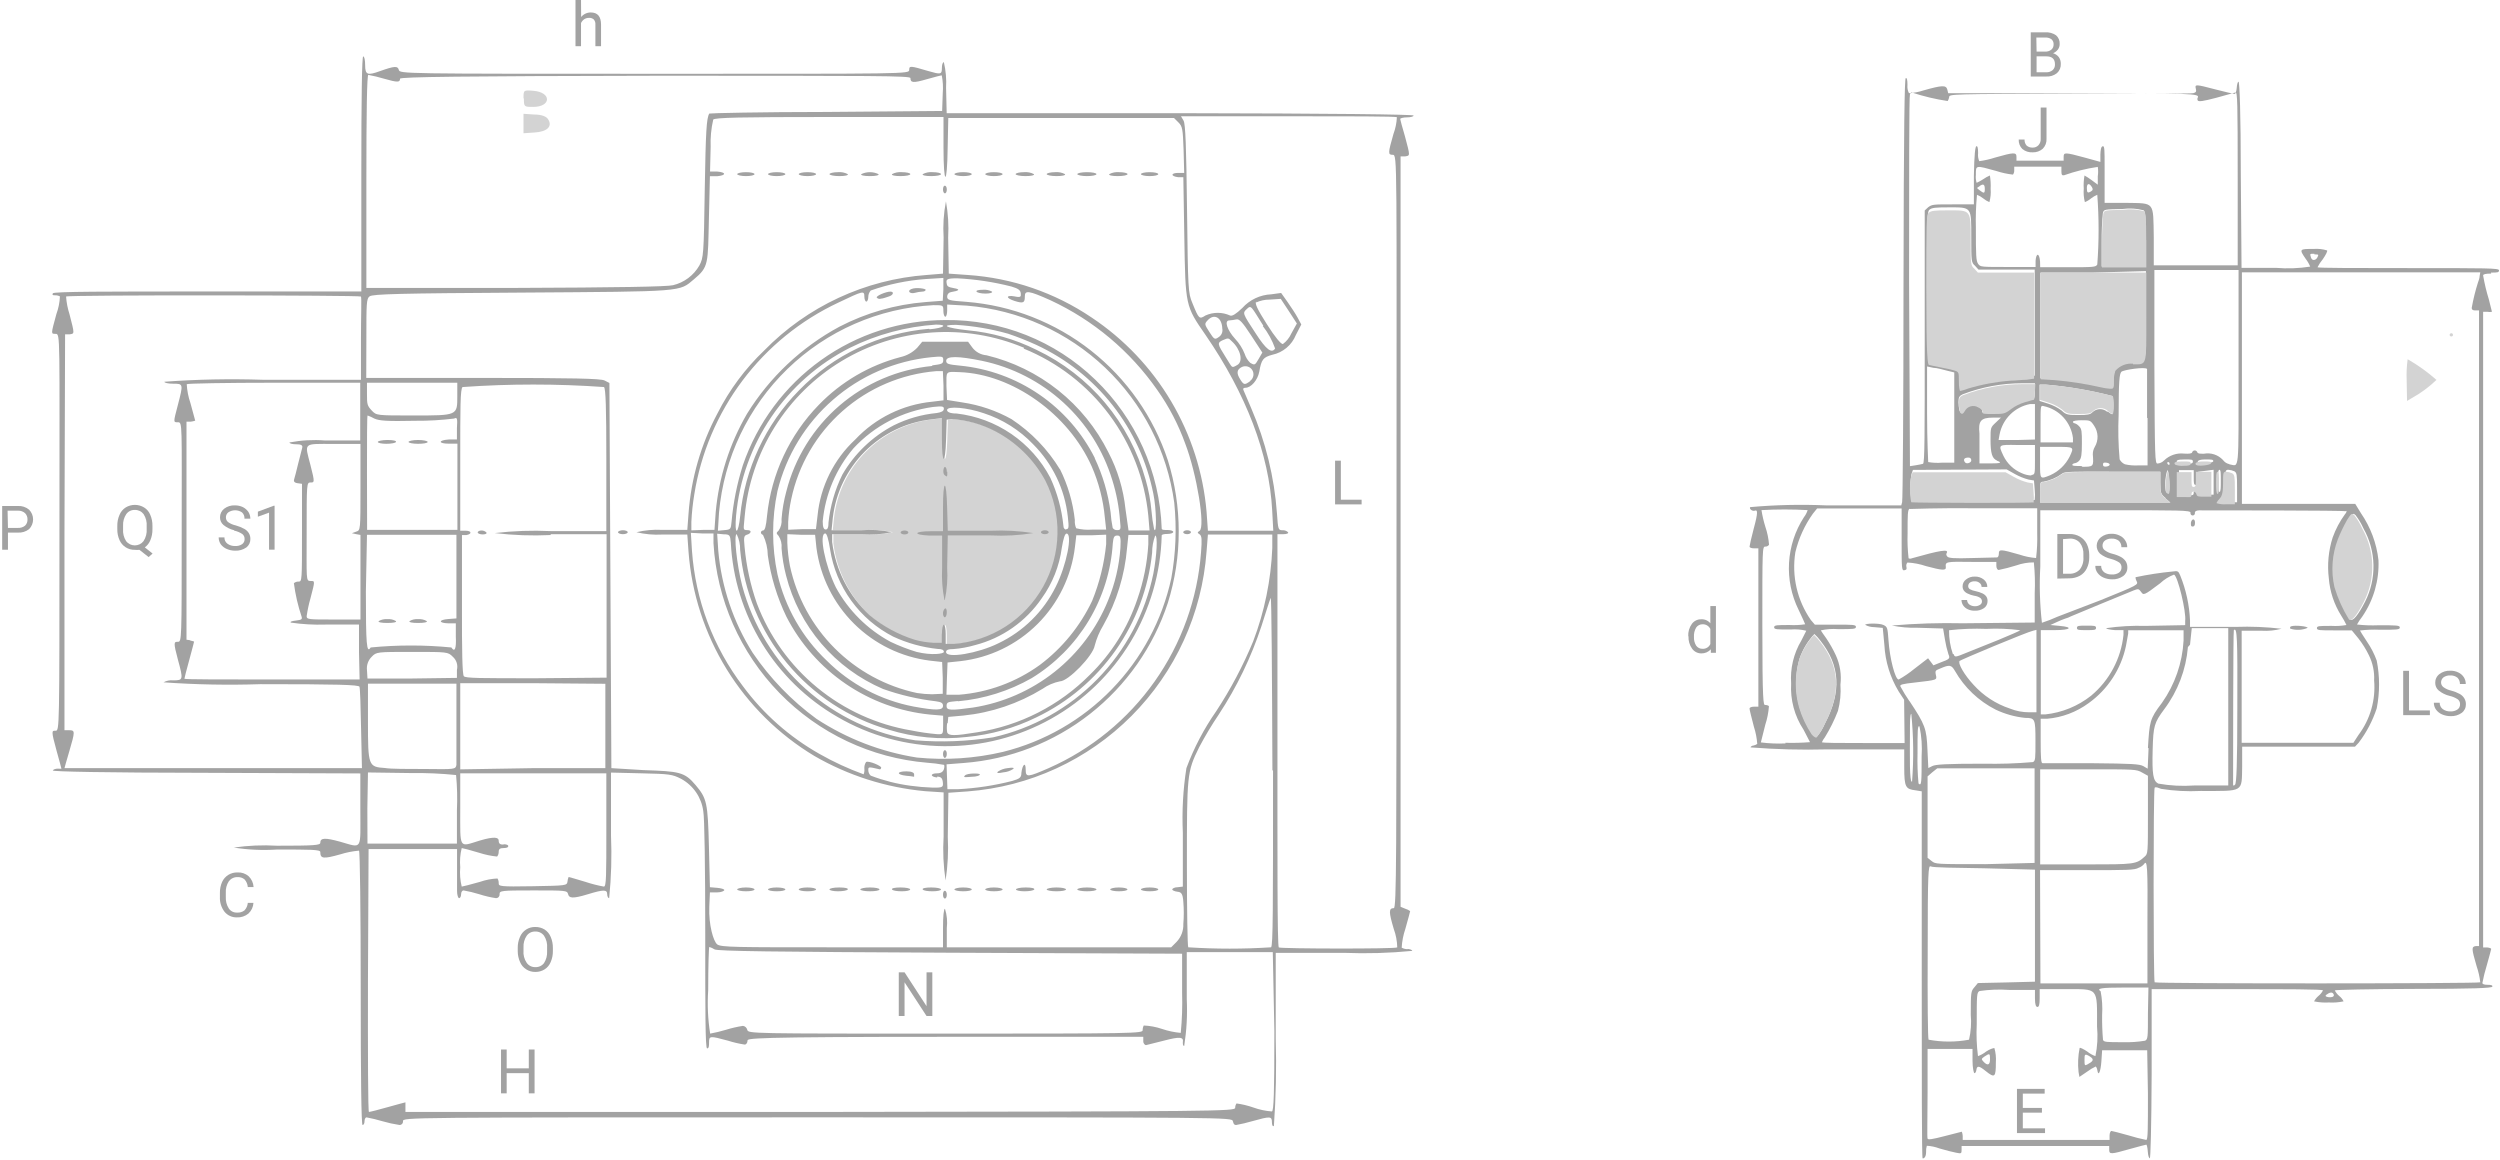<svg width="666" height="309" viewBox="0 0 666 309" fill="none" xmlns="http://www.w3.org/2000/svg">
<path d="M275.73 160.053C273.177 163.36 269.963 166.096 266.293 168.084C262.624 170.073 258.579 171.27 254.421 171.6H252.227V169.041C252.227 167.663 252.031 166.482 251.737 166.482C251.442 166.482 251.213 167.663 251.213 169.041V171.6H249.052C247.37 171.521 245.702 171.257 244.077 170.812C239.661 169.439 235.558 167.21 231.999 164.252C226.477 159.143 222.94 152.24 222.015 144.766V142.306H229.969C232.621 142.527 235.291 142.35 237.891 141.781C235.269 141.213 232.577 141.036 229.904 141.256H221.852L222.179 137.976C222.953 131.284 225.961 125.051 230.714 120.287C235.468 115.524 241.688 112.509 248.365 111.733L251.245 111.373V116.884C251.245 123.903 252.162 124.067 252.358 117.08L252.522 111.799L253.897 111.635C257.955 111.913 261.911 113.03 265.517 114.915C271.145 117.875 275.77 122.441 278.806 128.037C281.357 133.108 282.424 138.799 281.886 144.452C281.347 150.106 279.224 155.491 275.762 159.987" fill="#D3D3D3"/>
<path d="M139.464 32.907V30.315L142.377 30.512C144.341 30.512 145.65 31.07 146.043 31.824C147.222 33.661 145.781 35.105 142.377 35.301L139.464 35.498V32.907Z" fill="#D3D3D3"/>
<path d="M139.464 26.216C139.464 23.985 139.464 23.985 142.05 24.182C147.025 24.576 146.861 28.479 142.05 28.479C139.628 28.479 139.562 28.479 139.562 26.216" fill="#D3D3D3"/>
<path d="M252.227 125.675C252.227 124.954 252.031 124.396 251.704 124.396C251.376 124.396 250.983 126.102 251.704 126.627C252.424 127.152 252.358 127.02 252.358 125.675" fill="#A2A2A2"/>
<path d="M278.348 142.307C278.905 142.307 279.363 142.077 279.363 141.782C279.363 141.487 278.905 141.257 278.348 141.257C277.792 141.257 277.301 141.52 277.301 141.782C277.301 142.045 277.792 142.307 278.348 142.307Z" fill="#A2A2A2"/>
<path d="M240.965 141.323C240.376 141.323 239.918 141.586 239.918 141.848C239.918 142.111 240.376 142.373 240.965 142.373C241.555 142.373 241.98 142.143 241.98 141.848C241.98 141.553 241.522 141.323 240.965 141.323Z" fill="#A2A2A2"/>
<path d="M231.739 237.438C233.179 237.438 234.292 237.241 234.292 236.946C234.292 236.651 233.179 236.421 231.739 236.421C230.298 236.421 229.186 236.683 229.186 236.946C229.186 237.208 230.364 237.438 231.739 237.438Z" fill="#A2A2A2"/>
<path d="M198.712 237.438C199.988 237.438 201.003 237.241 201.003 236.946C201.003 236.651 199.988 236.421 198.712 236.421C197.435 236.421 196.388 236.683 196.388 236.946C196.388 237.208 197.435 237.438 198.712 237.438Z" fill="#A2A2A2"/>
<path d="M306.238 46.914C307.547 46.914 308.562 46.685 308.562 46.39C308.562 46.094 307.547 45.865 306.238 45.865C304.928 45.865 303.946 46.127 303.946 46.39C303.946 46.652 304.961 46.914 306.238 46.914Z" fill="#A2A2A2"/>
<path d="M206.894 237.438C208.17 237.438 209.218 237.241 209.218 236.946C209.218 236.651 208.17 236.421 206.894 236.421C205.617 236.421 204.603 236.683 204.603 236.946C204.603 237.208 205.617 237.438 206.894 237.438Z" fill="#A2A2A2"/>
<path d="M215.076 237.438C216.386 237.438 217.4 237.241 217.4 236.946C217.4 236.651 216.386 236.421 215.076 236.421C213.767 236.421 212.785 236.683 212.785 236.946C212.785 237.208 213.8 237.438 215.076 237.438Z" fill="#A2A2A2"/>
<path d="M223.229 237.438C224.506 237.438 225.684 237.241 225.848 236.946C226.012 236.651 225.193 236.421 223.589 236.421C221.985 236.421 220.971 236.683 220.971 236.946C220.971 237.208 222.018 237.438 223.229 237.438Z" fill="#A2A2A2"/>
<path d="M251.703 159.825C252.289 157 252.499 154.11 252.325 151.23L252.488 142.636H263.912C267.71 142.824 271.516 142.616 275.27 142.012C271.514 141.429 267.71 141.221 263.912 141.389H252.488L252.325 135.386C252.128 127.316 251.212 127.415 251.212 135.386V141.52H247.939C243.454 141.52 243.094 142.472 247.48 142.668H250.983V151.263C250.829 154.142 251.038 157.03 251.605 159.857" fill="#A2A2A2"/>
<path d="M264.765 237.438C266.041 237.438 267.089 237.241 267.089 236.946C267.089 236.651 266.041 236.421 264.765 236.421C263.488 236.421 262.474 236.683 262.474 236.946C262.474 237.208 263.488 237.438 264.765 237.438Z" fill="#A2A2A2"/>
<path d="M251.705 239.373C252.032 239.373 252.229 238.914 252.229 238.356C252.229 237.799 252.032 237.307 251.705 237.307C251.378 237.307 251.214 237.766 251.214 238.356C251.214 238.947 251.443 239.373 251.705 239.373Z" fill="#A2A2A2"/>
<path d="M272.915 237.438C274.191 237.438 275.37 237.241 275.533 236.946C275.697 236.651 274.846 236.421 273.275 236.421C271.704 236.421 270.656 236.683 270.656 236.946C270.656 237.208 271.671 237.438 272.915 237.438Z" fill="#A2A2A2"/>
<path d="M256.583 237.438C257.859 237.438 258.874 237.241 258.874 236.946C258.874 236.651 257.859 236.421 256.583 236.421C255.306 236.421 254.259 236.683 254.259 236.946C254.259 237.208 255.306 237.438 256.583 237.438Z" fill="#A2A2A2"/>
<path d="M252.227 163.105C252.227 162.383 252.031 161.924 251.703 162.12C251.536 162.3 251.406 162.512 251.322 162.743C251.237 162.974 251.2 163.22 251.212 163.465C251.212 163.957 251.441 164.449 251.703 164.449C251.965 164.449 252.227 163.826 252.227 163.105Z" fill="#A2A2A2"/>
<path d="M240.248 237.438C241.459 237.438 242.474 237.241 242.474 236.946C242.474 236.651 241.328 236.421 239.888 236.421C238.448 236.421 237.433 236.618 237.63 236.946C237.826 237.274 238.972 237.438 240.248 237.438Z" fill="#A2A2A2"/>
<path d="M248.429 237.438C249.673 237.438 250.688 237.241 250.688 236.946C250.688 236.651 249.509 236.421 248.069 236.421C246.629 236.421 245.614 236.618 245.81 236.946C246.007 237.274 247.152 237.438 248.429 237.438Z" fill="#A2A2A2"/>
<path d="M264.765 46.914C266.041 46.914 267.089 46.685 267.089 46.39C267.089 46.094 266.041 45.865 264.765 45.865C263.488 45.865 262.474 46.127 262.474 46.39C262.474 46.652 263.488 46.914 264.765 46.914Z" fill="#A2A2A2"/>
<path d="M165.943 142.307C166.63 142.307 167.22 142.077 167.22 141.782C167.22 141.487 166.63 141.257 165.943 141.257C165.256 141.257 164.634 141.52 164.634 141.782C164.634 142.045 165.223 142.307 165.943 142.307Z" fill="#A2A2A2"/>
<path d="M206.894 46.914C208.17 46.914 209.218 46.685 209.218 46.39C209.218 46.094 208.17 45.865 206.894 45.865C205.617 45.865 204.603 46.127 204.603 46.39C204.603 46.652 205.617 46.914 206.894 46.914Z" fill="#A2A2A2"/>
<path d="M198.712 46.914C199.988 46.914 201.003 46.685 201.003 46.39C201.003 46.094 199.988 45.865 198.712 45.865C197.435 45.865 196.388 46.127 196.388 46.39C196.388 46.652 197.435 46.914 198.712 46.914Z" fill="#A2A2A2"/>
<path d="M251.705 51.508C252.032 51.508 252.229 51.048 252.229 50.491C252.229 49.933 252.032 49.474 251.705 49.474C251.378 49.474 251.214 49.933 251.214 50.491C251.214 51.048 251.443 51.508 251.705 51.508Z" fill="#A2A2A2"/>
<path d="M231.737 46.915C233.374 46.915 234.258 46.685 234.028 46.39C233.314 46.044 232.531 45.865 231.737 45.865C230.944 45.865 230.161 46.044 229.446 46.39C229.217 46.685 230.101 46.915 231.737 46.915Z" fill="#A2A2A2"/>
<path d="M248.072 46.915C249.512 46.915 250.69 46.686 250.69 46.39C250.69 46.095 249.676 45.865 248.432 45.865C247.527 45.782 246.617 45.964 245.813 46.39C245.617 46.686 246.501 46.915 248.072 46.915Z" fill="#A2A2A2"/>
<path d="M256.583 46.914C257.859 46.914 258.874 46.685 258.874 46.39C258.874 46.094 257.859 45.865 256.583 45.865C255.306 45.865 254.259 46.127 254.259 46.39C254.259 46.652 255.306 46.914 256.583 46.914Z" fill="#A2A2A2"/>
<path d="M251.705 199.844C251.443 199.844 251.214 200.303 251.214 200.861C251.214 201.418 251.443 201.91 251.705 201.91C251.967 201.91 252.229 201.451 252.229 200.861C252.229 200.27 252.032 199.844 251.705 199.844Z" fill="#A2A2A2"/>
<path d="M223.589 46.915C225.193 46.915 226.044 46.686 225.848 46.39C225.044 45.964 224.134 45.782 223.229 45.865C222.018 45.865 220.971 46.128 220.971 46.39C220.971 46.653 222.149 46.915 223.589 46.915Z" fill="#A2A2A2"/>
<path d="M215.076 46.914C216.386 46.914 217.4 46.685 217.4 46.39C217.4 46.094 216.386 45.865 215.076 45.865C213.767 45.865 212.785 46.127 212.785 46.39C212.785 46.652 213.8 46.914 215.076 46.914Z" fill="#A2A2A2"/>
<path d="M243.719 78.013C244.369 77.827 245.039 77.717 245.715 77.685C246.173 77.685 246.599 77.488 246.599 77.193C246.599 76.898 244.079 76.471 242.802 76.996C241.525 77.521 242.442 78.374 243.719 78.013Z" fill="#A2A2A2"/>
<path d="M241.459 205.487C238.84 205.487 238.742 206.373 241.459 206.668C242.151 206.709 242.84 206.797 243.521 206.93C243.521 206.93 243.521 206.668 243.521 206.274C243.521 205.88 242.965 205.487 241.459 205.487Z" fill="#A2A2A2"/>
<path d="M234.719 79.554C235.21 79.554 236.094 79.194 236.749 78.997C237.992 78.636 238.287 77.685 237.174 77.685C236.061 77.685 233.279 78.833 233.573 79.292C233.716 79.445 233.902 79.553 234.106 79.599C234.31 79.646 234.524 79.63 234.719 79.554Z" fill="#A2A2A2"/>
<path d="M297.761 46.915C299.201 46.915 300.38 46.686 300.38 46.39C300.38 46.095 299.332 45.865 298.121 45.865C297.216 45.782 296.306 45.964 295.502 46.39C295.306 46.686 296.157 46.915 297.761 46.915Z" fill="#A2A2A2"/>
<path d="M289.543 46.914C290.984 46.914 292.096 46.685 292.096 46.39C292.096 46.094 290.984 45.865 289.543 45.865C288.103 45.865 286.99 46.127 286.99 46.39C286.99 46.652 288.169 46.914 289.543 46.914Z" fill="#A2A2A2"/>
<path d="M273.18 46.915C274.751 46.915 275.635 46.686 275.439 46.39C274.635 45.964 273.725 45.782 272.82 45.865C271.576 45.865 270.562 46.128 270.562 46.39C270.562 46.653 271.74 46.915 273.18 46.915Z" fill="#A2A2A2"/>
<path d="M281.458 46.915C283.062 46.915 283.913 46.686 283.717 46.39C282.913 45.964 282.004 45.782 281.098 45.865C279.887 45.865 278.84 46.128 278.84 46.39C278.84 46.653 280.018 46.915 281.458 46.915Z" fill="#A2A2A2"/>
<path d="M281.426 237.438C282.833 237.438 283.979 237.241 283.979 236.946C283.979 236.651 282.833 236.421 281.426 236.421C280.018 236.421 278.84 236.683 278.84 236.946C278.84 237.208 280.018 237.438 281.426 237.438Z" fill="#A2A2A2"/>
<path d="M239.89 46.915C241.33 46.915 242.509 46.686 242.509 46.39C242.509 46.095 241.461 45.865 240.25 45.865C239.345 45.782 238.435 45.964 237.631 46.39C237.435 46.686 238.286 46.915 239.89 46.915Z" fill="#A2A2A2"/>
<path d="M103.197 165.958C104.833 165.958 105.717 165.762 105.488 165.466C104.801 165.049 103.997 164.864 103.197 164.941C102.387 164.873 101.575 165.056 100.873 165.466C100.676 165.762 101.56 165.958 103.197 165.958Z" fill="#A2A2A2"/>
<path d="M111.38 165.959C113.016 165.959 113.9 165.762 113.704 165.467C113.001 165.057 112.19 164.874 111.38 164.942C110.58 164.872 109.778 165.055 109.088 165.467C108.892 165.762 109.743 165.959 111.38 165.959Z" fill="#A2A2A2"/>
<path d="M113.934 117.737C113.934 117.475 112.822 117.212 111.381 117.212C109.941 117.212 108.828 117.475 108.828 117.737C108.828 118 110.007 118.229 111.381 118.229C112.756 118.229 113.934 118.032 113.934 117.737Z" fill="#A2A2A2"/>
<path d="M103.229 117.212C101.822 117.212 100.644 117.475 100.644 117.737C100.644 118 101.658 118.229 102.902 118.229C104.146 118.229 105.357 118.032 105.488 117.737C105.619 117.442 104.833 117.212 103.229 117.212Z" fill="#A2A2A2"/>
<path d="M289.543 237.438C290.984 237.438 292.096 237.241 292.096 236.946C292.096 236.651 290.984 236.421 289.543 236.421C288.103 236.421 286.99 236.683 286.99 236.946C286.99 237.208 288.169 237.438 289.543 237.438Z" fill="#A2A2A2"/>
<path d="M67.521 240.52C67.461 241.61 66.979 242.634 66.179 243.374C65.316 244.086 64.218 244.448 63.102 244.391C62.481 244.408 61.864 244.284 61.297 244.029C60.73 243.773 60.228 243.392 59.829 242.915C58.958 241.782 58.517 240.375 58.585 238.946V237.831C58.568 236.837 58.769 235.851 59.174 234.944C59.527 234.175 60.096 233.525 60.811 233.074C61.558 232.617 62.423 232.389 63.298 232.418C64.375 232.358 65.433 232.723 66.244 233.435C67.029 234.197 67.497 235.228 67.554 236.322H66.015C65.962 235.569 65.663 234.854 65.164 234.288C64.647 233.845 63.978 233.621 63.298 233.665C62.853 233.645 62.409 233.733 62.005 233.922C61.6 234.11 61.247 234.393 60.974 234.747C60.37 235.668 60.082 236.763 60.156 237.863V238.979C60.1 240.042 60.375 241.096 60.942 241.997C61.179 242.357 61.507 242.649 61.891 242.845C62.276 243.04 62.704 243.132 63.135 243.112C63.835 243.169 64.533 242.971 65.099 242.554C65.632 242.004 65.956 241.285 66.015 240.52H67.521Z" fill="#A2A2A2"/>
<path d="M372.162 252.395C371.77 252.822 341.099 252.756 340.674 252.395C340.248 252.034 340.314 227.399 340.314 197.22V142.307H341.917C342.768 142.307 343.358 142.077 343.128 141.782C342.933 141.597 342.701 141.454 342.447 141.364C342.194 141.273 341.924 141.237 341.656 141.257C340.51 141.257 340.477 141.028 340.183 136.796C339.485 127.115 337.161 117.622 333.309 108.716C332.327 106.486 331.41 104.255 331.246 103.894C331.083 103.533 331.246 103.304 331.77 103.304C333.309 103.304 335.043 101.237 335.469 99.039C336.025 95.759 336.516 95.168 338.939 94.512C340.339 94.217 341.644 93.581 342.74 92.66C343.837 91.739 344.689 90.561 345.223 89.231L346.664 86.443L345.714 84.671C345.191 83.687 343.947 81.785 342.997 80.44L341.295 78.045L338.644 78.406C337.185 78.471 335.753 78.826 334.432 79.451C333.112 80.076 331.929 80.959 330.952 82.047C329.315 83.622 328.235 84.311 327.679 84.048C326.65 83.581 325.534 83.339 324.405 83.339C323.276 83.339 322.16 83.581 321.132 84.048C319.495 85.098 319.397 85.032 317.662 80.768C316.517 78.045 316.484 77.291 316.222 55.608C316.026 38.779 315.797 33.006 315.306 32.153L314.618 30.972H343.259C358.971 30.972 371.999 30.972 372.13 31.235C372.056 32.76 371.747 34.265 371.213 35.696C369.74 40.846 369.74 41.24 371.017 41.24C372.293 41.24 372.031 41.6 372.031 141.585C372.031 228.645 372.031 241.931 371.311 241.931C369.937 241.931 369.937 242.915 371.311 247.507C371.881 249.076 372.191 250.727 372.228 252.395H372.162ZM339.495 274.767C339.495 291.169 339.331 295.925 338.84 296.089C337.153 295.969 335.489 295.616 333.898 295.039C332.443 294.53 330.94 294.168 329.413 293.957C329.17 294.302 329.044 294.716 329.053 295.138C328.89 296.024 325.322 296.089 218.483 296.22H108.01V294.941C108.01 294.219 108.01 293.662 108.01 293.662C108.01 293.662 105.817 294.219 103.296 294.941C100.776 295.663 98.55 296.22 98.288 296.22C98.026 296.22 97.994 280.475 98.026 261.219L98.19 226.185H121.758V230.81C121.758 233.369 121.758 236.289 121.758 237.371C121.758 238.454 122.052 239.274 122.314 239.274C122.576 239.274 122.838 238.814 122.838 238.224C122.838 237.634 123.132 237.207 123.492 237.207C124.909 237.459 126.308 237.798 127.682 238.224C129.145 238.698 130.645 239.049 132.166 239.274C132.297 239.27 132.426 239.239 132.544 239.183C132.662 239.127 132.767 239.048 132.853 238.949C132.939 238.851 133.004 238.735 133.044 238.611C133.083 238.486 133.097 238.354 133.083 238.224C133.083 237.273 133.443 237.207 142.084 237.207C150.726 237.207 151.086 237.207 151.348 238.224C151.61 239.241 152.428 239.503 156.618 238.224C160.808 236.945 161.757 236.945 161.757 238.224C161.757 238.814 162.019 239.274 162.281 239.274C162.844 233.716 163.008 228.125 162.772 222.544V205.814L170.857 206.011C178.352 206.175 179.105 206.273 181.462 207.487C183.055 208.355 184.42 209.59 185.445 211.09C186.469 212.59 187.123 214.312 187.354 216.115C187.681 217.82 187.878 230.745 187.878 249.082C187.878 268.764 187.877 279.294 188.368 279.294C188.859 279.294 188.892 278.638 188.892 277.752C188.892 275.915 189.056 275.915 193.9 277.227C195.366 277.691 196.865 278.042 198.385 278.277C198.777 278.277 199.138 277.818 199.138 277.227C199.138 276.637 199.498 276.21 251.837 276.21H304.569V277.391C304.569 278.014 305.028 278.474 305.355 278.408C305.682 278.343 307.81 277.818 310.068 277.227C314.291 276.112 315.371 276.21 315.109 277.654C315.109 278.179 315.109 278.572 315.469 278.671C316.121 274.55 316.351 270.373 316.157 266.205V253.642H339.07L339.495 274.767ZM97.863 215.393L98.026 205.781L109.548 205.945C113.537 205.888 117.527 206.063 121.496 206.47C121.793 209.577 121.87 212.701 121.725 215.819V224.742H109.777H97.895L97.863 215.393ZM121.594 203.78C121.332 204.961 121.234 204.961 113.247 204.863C108.828 204.863 104.016 204.863 102.576 204.601C98.124 204.305 98.026 204.043 98.026 192.201V182.13H121.594V192.398C121.594 198.04 121.594 203.19 121.594 203.78ZM97.764 178.555C97.684 177.895 97.758 177.226 97.98 176.6C98.201 175.974 98.564 175.408 99.041 174.946C100.285 173.667 100.383 173.667 109.81 173.667C119.237 173.667 119.335 173.667 120.612 174.946C121.101 175.373 121.463 175.926 121.659 176.545C121.855 177.164 121.878 177.825 121.725 178.456V180.588L109.843 180.752H97.895L97.764 178.555ZM97.764 142.471H109.712H121.594V153.624V164.744L119.466 164.908C116.782 165.105 116.749 165.991 119.466 166.057H121.43V169.567C121.594 172.847 121.136 173.864 120.252 172.486C113.1 171.786 105.898 171.786 98.746 172.486C97.666 174.225 97.47 171.764 97.47 157.593L97.764 142.471ZM97.764 126.069C97.764 117.606 97.764 110.684 97.928 110.684C98.549 110.91 99.151 111.184 99.728 111.505C101.038 112.095 103.002 112.259 110.661 112.095C114.107 112.122 117.551 111.924 120.972 111.505C121.823 111.078 121.888 111.505 121.725 114.063V117.081H119.564C116.651 117.278 116.749 118.196 119.564 118.196H121.856V141.159H97.797L97.764 126.069ZM97.764 101.959H121.823V105.436C121.823 110.717 121.987 110.684 110.105 110.684C100.285 110.684 100.285 110.684 99.041 109.372C97.797 108.06 97.764 107.634 97.764 105.009V101.959ZM122.609 204.961V181.999H141.921L161.266 182.163V204.633H141.954L122.609 204.961ZM134.13 225.004C133.214 225.004 132.854 224.742 132.854 223.955C132.854 223.167 131.97 222.675 127.715 223.955C122.183 225.66 122.609 226.382 122.609 215.491V206.011H161.528V221.035C161.528 233.271 161.528 236.19 160.873 236.19C159.187 235.88 157.524 235.453 155.898 234.911C153.541 234.189 151.544 233.632 151.479 233.632C151.321 234.008 151.221 234.406 151.184 234.812C151.02 235.928 150.922 235.928 141.954 236.092C132.985 236.256 132.854 236.092 132.854 235.272C132.872 234.833 132.758 234.399 132.527 234.025C130.919 234.102 129.332 234.411 127.813 234.944C125.358 235.633 123.23 236.19 123.001 236.19C122.588 234.507 122.455 232.767 122.609 231.04C122.454 229.324 122.587 227.595 123.001 225.923C123.23 225.923 125.325 226.48 127.715 227.202C129.247 227.695 130.827 228.025 132.428 228.186C132.719 227.825 132.87 227.371 132.854 226.907C132.854 226.185 133.214 225.923 134.13 225.923C135.047 225.923 135.407 225.726 135.407 225.398C135.407 225.07 134.851 224.906 134.13 224.906V225.004ZM146.733 142.307H161.593V161.431V180.523L142.837 180.687C127.944 180.687 123.951 180.687 123.558 180.129C123.165 179.572 123.034 173.569 123.067 161.038V142.537H124.245C125.784 142.274 125.653 141.388 124.082 141.388H122.609V122.625C122.609 108.585 122.609 103.566 123.23 103.107C135.773 102.221 148.363 102.221 160.906 103.107C161.364 103.566 161.528 108.585 161.528 122.625V141.487H146.667C141.708 141.25 136.737 141.426 131.806 142.012C136.737 142.597 141.708 142.773 146.667 142.537L146.733 142.307ZM314.913 254.068V264.467C315.02 268.035 314.9 271.607 314.553 275.161C312.858 275.012 311.188 274.659 309.577 274.111C308.003 273.577 306.361 273.268 304.7 273.192C304.498 273.576 304.397 274.005 304.406 274.439C304.406 275.292 302.474 275.357 251.87 275.357C199.792 275.357 199.334 275.357 199.072 274.341C199.009 274.07 198.866 273.825 198.661 273.638C198.457 273.451 198.201 273.33 197.926 273.291C196.386 273.527 194.865 273.878 193.377 274.341C191.999 274.755 190.601 275.094 189.187 275.357C188.581 271.54 188.405 267.667 188.663 263.811C188.663 257.447 188.827 252.264 188.958 252.264C189.455 252.416 189.929 252.637 190.365 252.92C191.216 253.379 205.16 253.576 253.179 253.806L314.913 254.068ZM339.135 205.257C339.135 242.259 339.135 252.001 338.611 252.362C331.265 252.837 323.896 252.837 316.55 252.362C316.353 252.198 316.19 242.292 316.19 230.384C316.19 206.372 316.19 205.65 319.463 199.057C321.041 196.068 322.778 193.166 324.667 190.364C329.485 183.039 333.315 175.109 336.058 166.778C337.237 163.104 338.284 159.693 338.513 159.299C338.742 158.905 338.873 179.768 338.971 205.224L339.135 205.257ZM252.164 203.616L256.78 203.256C269.026 202.319 280.722 197.769 290.392 190.18C300.062 182.591 307.273 172.302 311.116 160.611C314.979 148.245 314.979 134.991 311.116 122.625C307.307 111.074 300.182 100.907 290.633 93.397C281.084 85.887 269.535 81.368 257.434 80.407C252.786 80.079 252.328 79.948 252.328 78.996C252.325 78.71 252.427 78.432 252.613 78.214C252.8 77.997 253.059 77.855 253.343 77.816C255.601 77.455 255.896 77.061 254.128 76.766C252.361 76.471 252.263 76.175 252.164 75.322C252.066 74.469 252.164 74.141 254.979 74.141C259.874 74.39 264.731 75.126 269.48 76.339C271.215 76.864 271.837 77.258 271.935 78.144C272.033 79.029 271.935 79.324 270.298 78.964C267.909 78.537 267.909 79.423 270.298 80.177C272.688 80.932 273.015 80.637 273.015 78.964C273.015 77.291 273.964 77.356 279.824 79.981C291.257 85.291 301.083 93.542 308.301 103.894C311.423 108.313 313.934 113.135 315.764 118.229C318.841 126.266 321.132 140.404 319.561 141.421C318.939 141.815 318.939 141.946 319.561 142.34C320.183 142.733 320.216 143.717 319.954 147.162C319.02 159.528 314.751 171.408 307.601 181.531C300.452 191.654 290.692 199.639 279.365 204.633C273.703 207.094 273.244 207.159 273.244 204.994C273.244 202.829 272.361 203.682 272.099 205.88C272.099 207.159 271.64 207.454 269.644 208.045C264.928 209.256 260.103 209.992 255.241 210.243H252.394L252.164 203.616ZM196.257 142.307C196.894 143.613 197.209 145.053 197.174 146.506C198.195 157.557 202.523 168.042 209.59 176.588C216.657 185.133 226.134 191.341 236.78 194.399C243.48 196.469 250.534 197.128 257.5 196.334C263.95 195.733 270.238 193.966 276.059 191.118C284.523 187.071 291.806 180.911 297.211 173.231C302.616 165.551 305.962 156.608 306.926 147.26C306.923 145.693 307.2 144.137 307.744 142.668C308.465 142.668 308.17 147.982 307.253 152.804C305.083 163.427 299.897 173.195 292.319 180.935C284.741 188.674 275.094 194.056 264.537 196.432C257.697 197.517 250.753 197.781 243.85 197.22C232.976 195.611 222.81 190.845 214.608 183.512C206.406 176.178 200.527 166.598 197.697 155.953C196.257 150.344 195.439 142.307 196.257 142.307ZM247.516 87.591C234.367 88.692 222.056 94.516 212.853 103.993C203.942 113.047 198.407 124.894 197.174 137.55C196.977 139.65 196.552 141.388 196.257 141.388C195.962 141.388 195.864 140.011 196.093 137.354C196.952 127.934 200.188 118.888 205.496 111.066C210.804 103.244 218.01 96.904 226.437 92.643C233.597 89.102 241.382 87.006 249.349 86.475C252.623 86.475 251.543 87.361 247.647 87.722L247.516 87.591ZM252.459 192.693L252.623 190.987L256.616 190.626C264.098 189.872 271.314 187.439 277.729 183.508C279.122 182.524 280.705 181.842 282.377 181.507C284.57 181.507 291.182 174.717 291.64 171.961C292.131 170.079 292.892 168.278 293.898 166.614C297.471 160.274 299.636 153.236 300.249 145.981L300.609 142.504H305.911V144.997C305.621 149.975 304.64 154.888 302.998 159.594C300.441 167.235 296.097 174.152 290.331 179.768C282.209 187.967 271.676 193.336 260.282 195.088C254.292 196.072 252.688 196.072 252.328 195.088C252.199 194.273 252.199 193.442 252.328 192.627L252.459 192.693ZM255.209 186.821C262.12 186.195 268.816 184.092 274.848 180.654C281.062 176.845 286.269 171.592 290.03 165.34C293.79 159.088 295.993 152.02 296.452 144.734C296.615 143.094 296.812 142.668 297.63 142.668C298.448 142.668 298.645 142.996 298.481 145.948C298.145 150.752 297.04 155.47 295.208 159.922C292.181 167.397 287.273 173.957 280.963 178.965C274.653 183.972 267.155 187.255 259.202 188.494C253.31 189.314 252.164 189.281 252.164 188.1C252.164 186.92 252.688 187.018 255.143 186.756L255.209 186.821ZM252.263 180.752L252.426 176.488L255.863 176.127C263.628 175.242 270.866 171.754 276.404 166.228C281.941 160.702 285.453 153.463 286.37 145.686L286.73 142.602H290.723L294.684 142.438V144.964C294.167 150.147 292.911 155.229 290.953 160.054C287.76 166.802 282.974 172.668 277.009 177.144C270.671 181.728 263.197 184.475 255.405 185.083H252.132L252.263 180.752ZM291.705 122.1C288.274 115.27 283.172 109.423 276.876 105.104C270.58 100.784 263.294 98.134 255.7 97.399C252.623 97.104 252.066 96.94 252.066 96.12C252.066 94.775 255.339 94.84 261.591 96.12C269.692 97.812 277.19 101.655 283.3 107.247C289.409 112.839 293.907 119.975 296.321 127.906C297.431 131.454 298.123 135.12 298.383 138.83C298.612 140.995 298.579 141.224 297.597 141.224C297.366 141.239 297.136 141.192 296.929 141.089C296.722 140.985 296.546 140.828 296.419 140.634C296.142 139.259 295.956 137.867 295.862 136.468C295.208 131.452 293.773 126.571 291.607 122.002L291.705 122.1ZM282.377 125.052C279.113 119.694 274.709 115.124 269.48 111.669C265.42 109.403 260.984 107.892 256.387 107.207L252.295 106.551L252.132 102.844C252.132 98.777 251.772 99.006 255.634 99.138C269.709 99.662 284.603 110.291 290.822 124.232C292.705 128.543 293.887 133.128 294.324 137.813L294.684 141.093H290.854C289.458 141.196 288.055 141.075 286.697 140.732C286.399 140.04 286.276 139.286 286.337 138.535C285.825 133.795 284.472 129.185 282.344 124.921L282.377 125.052ZM281.231 156.347C277.969 162.925 272.597 168.216 265.978 171.371C260.577 174.061 252.034 175.504 252.034 173.7C252.034 173.142 252.59 172.912 253.997 172.912C255.937 172.758 257.857 172.406 259.726 171.863C266.98 170.004 273.31 165.561 277.532 159.365C280.388 155.39 282.221 150.77 282.868 145.915C283.293 143.422 283.686 142.143 284.144 142.143C285.781 142.143 284.144 150.606 281.231 156.347ZM284.111 141.093C283.62 141.093 283.293 140.7 283.293 140.076C282.841 135.636 281.657 131.302 279.791 127.25C277.331 122.585 273.775 118.591 269.429 115.613C265.083 112.635 260.079 110.764 254.848 110.16C253.048 110.16 252.295 109.733 252.295 109.241C252.295 108.093 257.663 108.552 262.115 110.094C267.089 111.718 271.586 114.546 275.208 118.328C280.409 123.531 283.677 130.36 284.472 137.682C284.799 140.634 284.733 140.962 283.981 140.962L284.111 141.093ZM250.888 168.681V171.24H248.727C247.045 171.161 245.377 170.897 243.752 170.452C239.336 169.079 235.233 166.85 231.674 163.892C226.152 158.783 222.615 151.88 221.69 144.406V142.307H229.644C232.296 142.527 234.966 142.35 237.566 141.782C234.944 141.214 232.252 141.037 229.579 141.257H221.527L221.854 137.977C222.628 131.285 225.636 125.052 230.389 120.288C235.143 115.524 241.363 112.51 248.04 111.734L250.921 111.373V116.884C250.921 123.904 251.837 124.068 252.034 117.081L252.197 111.8L253.572 111.636C257.63 111.914 261.586 113.03 265.192 114.916C270.82 117.875 275.445 122.442 278.481 128.037C280.707 132.435 281.817 137.314 281.713 142.243C281.61 147.172 280.297 152 277.889 156.3C275.482 160.6 272.055 164.239 267.911 166.896C263.766 169.553 259.033 171.146 254.128 171.535H251.935V168.976C251.935 167.598 251.739 166.417 251.444 166.417C251.15 166.417 250.921 167.598 250.921 168.976L250.888 168.681ZM248.302 184.951C246.965 184.939 245.63 184.829 244.309 184.623C235.994 182.857 228.369 178.713 222.356 172.693C216.344 166.673 212.201 159.035 210.43 150.705C210.053 148.701 209.824 146.673 209.743 144.636V142.307L213.474 142.471H217.141L217.501 145.981C218.525 153.624 222.043 160.713 227.508 166.142C232.973 171.572 240.077 175.036 247.713 175.996L250.986 176.357L251.15 180.621V184.82L248.302 184.951ZM248.302 97.498C239.192 98.392 230.577 102.078 223.631 108.053C216.685 114.028 211.744 122.002 209.481 130.891C208.82 133.305 208.393 135.776 208.204 138.272C208.324 139.361 208.045 140.457 207.419 141.356C206.764 141.946 206.764 142.077 207.419 142.766C208.048 143.737 208.325 144.895 208.204 146.047C208.388 148.516 208.793 150.965 209.416 153.362C211.12 160.041 214.336 166.238 218.815 171.471C223.293 176.705 228.914 180.835 235.242 183.541C239.797 185.156 244.518 186.256 249.317 186.821C250.757 187.018 251.215 187.28 251.215 188.035C251.215 189.281 249.382 189.314 243.425 188.232C234.641 186.552 226.56 182.28 220.217 175.963C213.701 169.761 209.148 161.776 207.124 153.001C205.57 145.68 205.57 138.114 207.124 130.793C209.438 121.353 214.61 112.862 221.929 106.484C229.249 100.106 238.358 96.154 248.007 95.168C251.084 94.873 251.281 94.906 251.281 95.923C251.281 96.94 250.855 97.005 248.367 97.334L248.302 97.498ZM248.367 107.01C240.535 107.764 233.242 111.343 227.844 117.081C222.133 122.379 218.558 129.592 217.795 137.354L217.37 140.962H213.704L209.972 141.126V139.027C210.084 136.985 210.358 134.956 210.79 132.958C212.704 123.87 217.494 115.645 224.447 109.504C231.4 103.363 240.146 99.635 249.382 98.875H251.182L251.346 102.746V106.65L248.367 107.01ZM221.134 146.375C221.912 151.301 223.842 155.974 226.766 160.01C229.69 164.046 233.525 167.332 237.958 169.599C241.701 171.338 245.705 172.447 249.808 172.88C250.921 172.88 251.444 173.142 251.444 173.667C251.444 174.192 248.171 174.651 244.178 173.667C241.8 172.948 239.48 172.048 237.238 170.977C231.082 167.663 226.021 162.625 222.672 156.478C219.792 150.606 218.09 142.11 219.857 142.11C220.25 142.11 220.708 143.586 221.134 146.342V146.375ZM220.708 139.387C220.708 140.568 220.446 141.06 219.955 141.06C219.464 141.06 219.17 140.503 219.17 138.863C219.855 131.688 222.723 124.897 227.386 119.41C232.959 113.413 240.429 109.53 248.531 108.421C250.986 108.159 251.444 108.224 251.444 108.88C251.444 109.536 250.79 109.832 249.546 110.028C245.56 110.415 241.678 111.527 238.089 113.309C232.384 116.301 227.641 120.85 224.407 126.43C222.425 130.452 221.173 134.795 220.708 139.256V139.387ZM254.685 86.541C259.381 86.837 264.033 87.629 268.563 88.903C271.122 89.769 273.635 90.765 276.092 91.888C284.032 95.577 290.992 101.091 296.407 107.982C301.821 114.873 305.537 122.947 307.253 131.547C308.072 135.451 308.203 142.701 307.45 140.962C307.121 139.382 306.892 137.782 306.763 136.173C306.507 133.33 305.981 130.518 305.191 127.775C303.091 120.253 299.403 113.27 294.377 107.299C289.351 101.329 283.104 96.509 276.059 93.168C270.331 90.325 264.127 88.568 257.762 87.984C252.066 87.361 250.331 86.541 254.685 86.541ZM272.72 92.872C281.78 96.55 289.662 102.642 295.513 110.489C301.363 118.336 304.96 127.638 305.911 137.386L306.239 141.323H300.642L299.823 135.582C299.271 130.31 297.727 125.19 295.273 120.493C292.07 114.071 287.504 108.43 281.895 103.964C276.285 99.499 269.769 96.317 262.802 94.644C262.048 94.586 261.316 94.366 260.655 93.998C259.993 93.63 259.42 93.123 258.973 92.511L257.893 91.035H245.683L244.341 92.643C243.121 93.893 241.562 94.76 239.857 95.136C231.59 97.313 224.074 101.714 218.122 107.863C210.337 115.865 205.481 126.269 204.342 137.386C204.08 140.208 203.786 141.323 203.262 141.323C202.738 141.323 202.345 142.143 203.262 142.504C204.075 144.193 204.511 146.041 204.538 147.916C205.334 153.61 207.012 159.144 209.514 164.318C213.218 171.506 218.656 177.654 225.332 182.202C232.009 186.751 239.713 189.556 247.746 190.364L251.248 190.659V193.119C251.248 195.645 251.248 195.645 249.611 195.58C247.325 195.38 245.052 195.052 242.803 194.596C233.585 193.053 224.932 189.115 217.707 183.175C210.482 177.235 204.937 169.5 201.625 160.742C199.926 155.876 198.827 150.819 198.352 145.686C198.09 142.996 198.188 142.668 199.105 142.405C200.021 142.143 200.447 141.224 199.105 141.224C197.763 141.224 198.123 140.995 198.385 137.55C199.142 129.105 201.876 120.958 206.364 113.77C210.853 106.582 216.969 100.556 224.217 96.181C231.465 91.806 239.641 89.206 248.079 88.591C256.518 87.976 264.983 89.364 272.786 92.643L272.72 92.872ZM244.276 201.812C234.736 200.311 225.621 196.8 217.533 191.512C210.895 186.661 205.137 180.702 200.512 173.897C195.353 165.686 192.212 156.366 191.347 146.703L191.053 142.176L192.787 142.34C194.424 142.34 194.522 142.602 194.686 144.538C195.168 154.043 198.022 163.276 202.985 171.391C207.949 179.505 214.864 186.243 223.098 190.987C231.73 196.013 241.518 198.7 251.501 198.784C261.484 198.869 271.316 196.348 280.032 191.469C288.747 186.591 296.046 179.523 301.209 170.96C306.372 162.398 309.222 152.636 309.479 142.635C309.479 142.373 310.199 142.241 311.018 142.241C311.836 142.241 312.556 142.012 312.556 141.716C312.556 141.421 311.902 141.192 311.018 141.192C310.134 141.192 309.479 141.192 309.479 140.831C308.963 125.777 302.596 111.521 291.738 101.106C281.04 90.784 266.719 85.093 251.87 85.262C239.976 85.278 228.383 89.013 218.708 95.945C209.032 102.878 201.756 112.663 197.894 123.937C196.345 128.842 195.335 133.902 194.882 139.027C194.719 140.962 194.62 141.093 192.984 141.224L191.249 141.388L191.544 136.599C192.83 122.035 199.314 108.425 209.806 98.266C220.298 88.107 234.094 82.08 248.662 81.293C251.248 81.293 251.313 81.293 251.313 82.834C251.313 83.687 251.575 84.376 251.837 84.376C252.099 84.376 252.328 83.654 252.328 82.736V81.129L257.598 81.424C271.385 82.578 284.368 88.406 294.406 97.947C304.444 107.489 310.938 120.173 312.818 133.909C313.503 140.627 313.238 147.407 312.032 154.051C309.615 165.188 304.132 175.425 296.207 183.6C288.281 191.775 278.228 197.561 267.189 200.303C259.686 202.064 251.944 202.573 244.276 201.812ZM184.179 141.29V139.027C184.297 136.564 184.559 134.11 184.964 131.679C186.714 120.67 191.128 110.258 197.822 101.354C204.515 92.451 213.283 85.326 223.36 80.604C229.906 77.487 230.266 77.323 230.266 79.029C230.266 79.751 230.528 80.341 230.79 80.341C231.052 80.341 231.314 79.784 231.314 79.128C231.307 78.486 231.54 77.866 231.968 77.389C236.689 75.728 241.61 74.702 246.6 74.338L251.313 74.043V77.061L251.15 80.112L246.534 80.472C238.537 81.11 230.748 83.341 223.621 87.033C213.533 92.472 205.045 100.469 199.007 110.225C194.344 118.256 191.495 127.214 190.66 136.468L190.332 141.159H187.419L184.179 141.29ZM249.644 206.897C250.724 206.897 251.084 207.356 251.182 208.504C251.281 209.652 251.182 209.882 248.367 209.816C246.429 209.754 244.495 209.59 242.574 209.324C238.946 208.846 235.386 207.944 231.968 206.634C231.767 206.451 231.605 206.229 231.492 205.98C231.38 205.732 231.319 205.464 231.314 205.191C231.314 204.24 231.314 204.24 234.391 204.961C234.391 204.961 234.685 204.961 234.751 204.502C234.816 204.043 231.477 202.6 230.725 202.993C230.37 203.524 230.208 204.161 230.266 204.797C230.324 205.298 230.256 205.805 230.07 206.274C225.994 204.798 222.052 202.976 218.286 200.828C210.314 196.323 203.377 190.187 197.926 182.819C189.989 172.374 185.267 159.832 184.342 146.735L184.048 141.946L187.059 142.11H190.071V144.702C190.941 159.686 197.178 173.851 207.635 184.596C218.092 195.341 232.067 201.944 246.993 203.19C248.486 203.286 249.973 203.473 251.444 203.748C251.608 203.748 251.641 204.404 251.444 204.961C251.248 205.519 250.724 206.011 249.677 206.011C247.778 206.011 247.746 206.93 249.677 207.126L249.644 206.897ZM324.635 89.822C323.62 90.543 323.456 90.445 322.18 88.444C320.903 86.443 320.805 86.311 321.689 85.36C323.423 83.425 325.518 84.54 325.616 87.525C325.71 87.963 325.665 88.418 325.489 88.83C325.313 89.241 325.015 89.587 324.635 89.822ZM328.137 90.904C330.526 93.069 331.246 96.317 329.61 97.235C327.973 98.153 328.399 98.055 326.599 95.267C324.307 91.626 324.176 91.331 325.78 90.609C327.384 89.887 327.319 90.15 328.137 90.904ZM333.047 101.532C331.574 102.615 331.345 102.582 330.396 101.073C329.446 99.564 329.348 98.514 330.788 97.793C331.272 97.547 331.83 97.492 332.351 97.64C332.873 97.787 333.321 98.126 333.605 98.588C333.889 99.05 333.99 99.603 333.886 100.136C333.783 100.67 333.483 101.145 333.047 101.467V101.532ZM333.309 89.362L336.287 93.922L335.338 95.562C334.323 97.301 334.291 97.366 333.047 96.645C332.363 95.983 331.857 95.159 331.574 94.25C330.988 92.781 330.134 91.434 329.053 90.281C326.893 87.919 326.075 85.36 327.482 85.36C328.098 85.314 328.711 85.227 329.315 85.098C330.134 84.901 330.886 85.656 333.309 89.362ZM334.651 80.571C335.762 80.07 336.967 79.812 338.186 79.817L341.197 79.62L343.358 82.9L345.485 86.18L344.012 88.837C343.514 89.957 342.736 90.929 341.754 91.659C341.23 91.659 339.692 89.854 337.498 86.377C334.945 82.375 334.225 80.801 334.651 80.308V80.571ZM336.418 86.869C337.821 88.671 338.926 90.687 339.692 92.839C338.808 94.25 337.335 93.2 334.553 88.87C330.919 83.326 330.985 83.425 332.163 82.31C333.341 81.194 333.276 81.588 336.549 86.771L336.418 86.869ZM97.601 90.051C97.601 80.965 97.601 79.521 98.485 78.931C99.368 78.34 106.406 78.144 139.04 77.947C182.673 77.651 180.873 77.75 184.866 74.404C188.859 71.058 188.565 70.402 188.859 58.002L189.121 46.947H191.053C193.508 46.718 193.508 45.898 191.053 45.701H189.154L189.318 39.14C189.223 36.693 189.454 34.244 190.005 31.858C190.398 31.333 197.206 31.169 220.938 31.169H251.346V39.14C251.346 49.67 252.328 49.801 252.459 39.304L252.623 31.431H312.753L313.931 32.612C315.011 33.662 315.109 34.384 315.306 39.895L315.469 46.062H313.865C311.934 46.062 311.771 46.947 313.865 47.21H315.24L315.502 63.12C315.797 81.555 315.797 81.489 321.132 89.198C331.967 104.944 338.12 120.985 338.906 135.91L339.201 141.388H321.787L321.427 136.304C320.528 125.928 317.307 115.888 312.003 106.932C306.698 97.976 299.447 90.333 290.789 84.573C280.991 77.952 269.618 74.048 257.827 73.256L252.754 72.895L252.59 63.284C252.772 60.057 252.574 56.82 252.001 53.639C251.385 56.815 251.176 60.055 251.379 63.284L251.215 72.895L246.862 73.256C230.474 74.448 215.085 81.599 203.589 93.364C198.52 98.188 194.313 103.846 191.151 110.094C186.739 118.355 184.107 127.452 183.426 136.796L183.099 141.159H176.356C174.068 141.034 171.774 141.244 169.547 141.782C171.774 142.32 174.068 142.53 176.356 142.405H183.099L183.426 147.031C184.273 158.115 187.759 168.835 193.59 178.292C199.422 187.749 207.43 195.668 216.944 201.386C225.974 206.606 236.023 209.806 246.403 210.768L251.379 211.096V222.839C251.138 226.75 251.313 230.676 251.903 234.55C252.494 230.699 252.691 226.797 252.492 222.905L252.655 211.194L257.762 210.833C274.251 209.589 289.748 202.455 301.432 190.728C313.116 179 320.211 163.459 321.427 146.932L321.787 142.405H330.396H338.939V145.981C338.594 154.503 336.869 162.911 333.832 170.879C331.146 177.362 327.858 183.578 324.013 189.445C320.728 194.148 318.055 199.252 316.059 204.633C315.164 210.316 314.846 216.075 315.109 221.822V236.19L313.735 236.354C312.884 236.354 312.294 236.715 312.294 236.945C312.294 237.174 312.884 237.47 313.735 237.568C314.586 237.666 315.109 237.929 315.24 240.291C315.4 242.234 315.4 244.187 315.24 246.13C315.276 247.008 315.135 247.885 314.825 248.707C314.516 249.53 314.045 250.282 313.44 250.919L312 252.362H252.23V247.212C252.432 245.491 252.264 243.746 251.739 242.095C251.412 242.095 251.215 244.129 251.215 247.212V252.362H221.756C196.192 252.362 192.035 252.362 191.053 251.575C190.071 250.788 188.761 246.458 188.958 241.537L189.121 237.732H191.053C192.1 237.732 192.951 237.371 192.951 237.109C192.951 236.846 192.1 236.617 191.053 236.518L189.121 236.354L188.859 225.562C188.565 213.818 188.303 212.703 185.324 209.16C182.346 205.617 180.938 205.486 171.446 205.158L162.87 204.633L162.608 153.296L162.346 102.024L161.069 101.368C160.087 100.843 152.723 100.679 128.697 100.679H97.568L97.601 90.051ZM97.601 48.325C97.601 29.496 97.764 19.95 98.124 19.95C99.538 20.213 100.937 20.553 102.314 20.967C105.948 22.017 106.57 21.951 106.57 20.967C106.57 20.475 123.165 20.278 174.588 20.18C233.507 20.18 242.541 20.18 242.541 20.803C242.541 22.082 243.294 22.148 246.927 21.098C248.891 20.541 250.626 20.081 250.888 20.081C251.196 21.647 251.284 23.248 251.15 24.838L250.986 29.562L219.988 29.824C202.935 29.824 188.958 30.152 188.958 30.251C188.205 31.464 188.008 35.007 187.747 50.359C187.485 68.073 187.419 68.63 186.306 70.73C185.557 72.037 184.55 73.177 183.345 74.08C182.141 74.982 180.765 75.628 179.302 75.978C177.894 76.372 164.343 76.602 137.404 76.7H97.601V48.325ZM94.917 142.307L96.03 142.504V165.04H88.861C82.315 165.04 81.693 165.04 81.693 164.154C81.921 162.547 82.26 160.958 82.707 159.398C83.951 154.608 83.951 154.772 82.707 154.772C81.464 154.772 81.693 154.411 81.693 141.651C81.693 128.89 81.693 128.53 82.707 128.53C83.722 128.53 83.951 128.694 82.707 123.904C81.136 117.803 80.613 118.262 88.861 118.262H96.03V129.776C96.03 141.224 96.03 141.257 94.917 141.618L93.738 142.044L94.917 142.307ZM50.859 170.583L49.68 170.419V112.325H50.859C51.249 112.281 51.633 112.193 52.004 112.062C52.004 112.062 51.415 109.897 50.728 107.371C50.175 105.751 49.845 104.062 49.746 102.352C49.746 102.156 60.351 101.959 73.051 101.959H95.964V117.344H86.603C83.429 117.097 80.237 117.274 77.11 117.868C77.11 118.164 77.928 118.36 78.976 118.36C80.023 118.36 80.711 118.524 80.514 119.279C80.318 120.033 79.892 121.641 79.434 123.511C78.976 125.38 78.518 127.25 78.354 127.709C78.19 128.169 78.354 128.595 79.27 128.726L80.449 128.89V142.012C80.449 154.543 80.449 154.936 79.565 154.936C79.101 154.908 78.643 155.06 78.289 155.363C78.685 158.397 79.376 161.385 80.351 164.285C80.547 164.941 80.351 165.138 78.91 165.302C77.47 165.466 77.307 165.663 77.47 165.86C80.525 166.309 83.615 166.484 86.701 166.385H95.637V173.733L95.8 181.015H72.429C59.631 181.015 49.124 181.015 49.124 180.818C49.124 180.621 49.713 178.391 50.433 175.766C51.153 173.142 51.71 170.944 51.71 170.911C51.344 170.763 50.958 170.674 50.564 170.649L50.859 170.583ZM56.816 204.633C34.983 204.633 17.177 204.633 17.177 204.633C17.177 204.633 17.733 202.534 18.453 200.172C20.024 194.825 20.024 194.53 18.453 194.53H17.177V141.815L17.34 89.067H18.519C19.893 88.87 19.893 89.067 18.519 83.72C18.024 82.188 17.716 80.602 17.602 78.996C18.028 78.537 95.964 78.635 96.161 78.996C96.357 79.357 96.161 84.311 96.161 90.314V101.172H69.974C61.243 100.88 52.502 101.055 43.788 101.696C43.788 101.992 44.836 102.221 46.112 102.221C48.829 102.221 48.862 102.221 47.389 107.863C46.145 112.62 46.145 112.489 47.389 112.489C48.633 112.489 48.404 112.817 48.404 141.716C48.404 170.616 48.404 170.977 47.389 170.977C46.374 170.977 46.112 170.977 47.389 175.701C48.862 181.08 48.829 181.245 46.145 181.245C45.25 181.154 44.348 181.337 43.559 181.769C52.164 182.387 60.796 182.552 69.418 182.261C89.876 182.261 95.604 182.425 95.768 182.95C95.931 183.475 96.095 188.33 96.193 194.235L96.422 204.633H56.816ZM375.207 252.854C374.581 252.899 373.956 252.762 373.406 252.461C373.505 250.751 373.836 249.063 374.388 247.442C375.108 244.916 375.665 242.816 375.665 242.718C375.278 242.438 374.846 242.228 374.388 242.095L373.112 241.57V141.651V41.666H374.29C375.698 41.437 375.698 41.666 374.29 36.352C373.603 33.99 373.013 31.891 373.013 31.694C373.013 31.497 373.832 31.267 374.781 31.267C375.73 31.267 376.581 31.071 376.581 30.775C376.581 30.48 355.272 30.218 314.389 30.152H252.197L252.034 23.395C252.169 21.104 251.971 18.805 251.444 16.572C251.117 16.572 250.921 17.293 250.921 18.113C250.921 19.852 250.593 19.885 247.32 18.933C242.476 17.49 242.214 17.49 242.214 18.605C242.214 19.721 242.05 19.655 174.392 19.655C106.733 19.655 106.537 19.655 106.242 18.605C105.948 17.556 105.228 17.523 101.169 18.966C97.895 20.147 97.273 19.95 97.273 17.326C97.273 16.047 97.077 15.03 96.75 15.03C96.422 15.03 96.259 25.789 96.259 46.324V77.651H55.343C28.535 77.651 14.264 77.651 14.067 78.144C13.871 78.636 14.067 78.668 14.722 78.668C15.155 78.659 15.583 78.761 15.966 78.964C15.893 80.578 15.573 82.171 15.016 83.687C13.543 89.1 13.543 88.936 14.82 88.936C16.096 88.936 15.835 89.297 15.835 141.782C15.835 194.267 15.835 194.661 14.82 194.661C13.805 194.661 13.543 194.464 15.082 200.041C15.802 202.567 16.358 204.699 16.358 204.765C16.358 204.83 15.9 204.765 15.376 204.765C14.853 204.765 14.198 204.961 14.067 205.257C13.936 205.552 28.011 205.847 54.885 205.88L95.997 206.044V215.688C95.997 226.71 96.652 225.956 90.563 224.217C86.603 223.134 85.326 223.167 85.326 224.512C85.326 225.168 83.788 225.299 73.804 225.299C69.957 225.073 66.097 225.238 62.282 225.792C66.092 226.391 69.956 226.567 73.804 226.316C82.675 226.316 85.326 226.316 85.326 226.972C85.326 228.777 86.112 228.875 90.662 227.596C92.279 227.088 93.948 226.758 95.637 226.612C95.899 226.612 96.095 243.243 96.095 263.319C96.095 287.232 96.259 299.698 96.586 299.698C96.913 299.698 97.11 299.238 97.11 298.681C97.11 298.123 97.372 297.664 97.633 297.664C99.047 297.927 100.446 298.266 101.823 298.681C103.337 299.124 104.879 299.464 106.439 299.698C106.568 299.698 106.696 299.672 106.814 299.62C106.932 299.567 107.038 299.491 107.124 299.395C107.211 299.299 107.276 299.185 107.316 299.062C107.356 298.939 107.369 298.809 107.355 298.681C107.355 297.664 107.715 297.664 217.762 297.664C327.81 297.664 328.202 297.664 328.432 298.681C328.661 299.698 329.021 299.698 329.315 299.698C330.762 299.435 332.193 299.096 333.603 298.681C338.415 297.336 338.84 297.336 338.84 298.976C338.84 299.698 339.037 300.157 339.364 299.96C339.913 292.253 340.077 284.524 339.855 276.801V253.838H358.055C364.115 254.079 370.185 253.904 376.221 253.314C376.221 253.051 375.567 252.789 374.748 252.789" fill="#A2A2A2"/>
<path d="M267.32 205.748C268.243 205.677 269.133 205.373 269.906 204.863C270.266 204.535 269.906 204.403 268.4 204.633C267.487 204.724 266.609 205.039 265.847 205.552C265.422 206.011 265.847 206.044 267.32 205.748Z" fill="#A2A2A2"/>
<path d="M316.253 142.307C316.809 142.307 317.267 142.077 317.267 141.782C317.267 141.487 316.809 141.257 316.253 141.257C315.696 141.257 315.205 141.52 315.205 141.782C315.205 142.045 315.663 142.307 316.253 142.307Z" fill="#A2A2A2"/>
<path d="M298.054 237.438C299.331 237.438 300.345 237.241 300.345 236.946C300.345 236.651 299.331 236.421 298.054 236.421C296.777 236.421 295.763 236.683 295.763 236.946C295.763 237.208 296.777 237.438 298.054 237.438Z" fill="#A2A2A2"/>
<path d="M248.37 270.666H246.831L240.972 261.678V270.666H239.434V259.021H240.972L246.831 268.042V259.021H248.37V270.666Z" fill="#A2A2A2"/>
<path d="M261.921 77.192C260.677 77.192 259.957 77.389 260.153 77.684C260.35 77.98 261.397 78.209 262.51 78.209C263.623 78.209 264.474 78.013 264.277 77.684C263.554 77.302 262.737 77.131 261.921 77.192Z" fill="#A2A2A2"/>
<path d="M258.875 206.931C260.151 206.931 261.133 206.57 261.035 206.274C260.937 205.979 257.762 205.914 257.074 206.57C256.387 207.226 257.402 207.029 258.875 206.931Z" fill="#A2A2A2"/>
<path d="M128.236 141.323C127.712 141.323 127.254 141.585 127.254 141.848C127.254 142.11 127.876 142.372 128.596 142.372C129.316 142.372 129.774 142.143 129.578 141.848C129.401 141.674 129.191 141.538 128.961 141.447C128.73 141.357 128.483 141.315 128.236 141.323Z" fill="#A2A2A2"/>
<path d="M306.238 237.438C307.547 237.438 308.562 237.241 308.562 236.946C308.562 236.651 307.547 236.421 306.238 236.421C304.928 236.421 303.946 236.683 303.946 236.946C303.946 237.208 304.961 237.438 306.238 237.438Z" fill="#A2A2A2"/>
<path d="M2.119 140.635H4.77C5.453 140.676 6.128 140.466 6.668 140.044C6.891 139.828 7.064 139.567 7.177 139.279C7.29 138.99 7.34 138.681 7.323 138.371C7.334 138.062 7.281 137.754 7.168 137.467C7.056 137.179 6.886 136.917 6.668 136.698C6.169 136.265 5.528 136.031 4.868 136.042H2.02L2.119 140.635ZM2.119 141.881V146.441H0.58V134.796H4.77C5.852 134.731 6.917 135.083 7.749 135.78C8.432 136.468 8.816 137.4 8.816 138.371C8.816 139.342 8.432 140.274 7.749 140.963C6.884 141.639 5.798 141.967 4.704 141.881H2.119Z" fill="#A2A2A2"/>
<path d="M39.073 140.241C39.169 139.087 38.881 137.934 38.255 136.961C37.984 136.603 37.632 136.315 37.227 136.121C36.823 135.927 36.379 135.832 35.931 135.845C35.486 135.824 35.043 135.914 34.643 136.109C34.242 136.304 33.897 136.597 33.639 136.961C33.03 137.869 32.731 138.951 32.788 140.044V140.897C32.69 142.051 32.978 143.205 33.607 144.177C33.883 144.526 34.233 144.807 34.633 145.001C35.032 145.194 35.471 145.295 35.914 145.295C36.358 145.295 36.796 145.194 37.196 145.001C37.595 144.807 37.946 144.526 38.222 144.177C38.864 143.211 39.164 142.055 39.073 140.897V140.241ZM40.611 140.996C40.629 141.997 40.44 142.991 40.055 143.915C39.753 144.676 39.243 145.336 38.582 145.818L40.644 147.458L39.597 148.409L37.142 146.474C36.74 146.524 36.333 146.524 35.931 146.474C35.069 146.5 34.218 146.268 33.489 145.806C32.76 145.344 32.185 144.674 31.839 143.882C31.431 142.964 31.229 141.967 31.25 140.963V140.143C31.226 139.116 31.427 138.097 31.839 137.158C32.169 136.348 32.74 135.66 33.476 135.189C34.215 134.737 35.065 134.498 35.931 134.498C36.797 134.498 37.646 134.737 38.386 135.189C39.126 135.64 39.701 136.319 40.022 137.125C40.431 138.066 40.632 139.084 40.611 140.11V140.996Z" fill="#A2A2A2"/>
<path d="M62.376 141.258C61.334 141.007 60.361 140.525 59.529 139.847C59.234 139.598 58.999 139.286 58.841 138.934C58.682 138.582 58.604 138.2 58.612 137.814C58.607 137.37 58.705 136.932 58.898 136.534C59.091 136.135 59.374 135.787 59.725 135.517C60.541 134.895 61.549 134.582 62.573 134.632C63.307 134.624 64.034 134.781 64.7 135.091C65.288 135.39 65.794 135.829 66.173 136.37C66.508 136.913 66.689 137.536 66.697 138.174H65.126C65.149 137.864 65.103 137.553 64.989 137.263C64.876 136.973 64.699 136.713 64.471 136.501C63.93 136.135 63.291 135.939 62.638 135.939C61.985 135.939 61.346 136.135 60.805 136.501C60.599 136.664 60.434 136.874 60.326 137.114C60.218 137.354 60.169 137.616 60.183 137.879C60.183 138.113 60.236 138.344 60.338 138.554C60.44 138.764 60.589 138.949 60.772 139.093C61.394 139.524 62.095 139.825 62.835 139.979C63.619 140.2 64.376 140.508 65.093 140.897C65.589 141.169 66.006 141.564 66.304 142.045C66.575 142.513 66.711 143.046 66.697 143.587C66.711 144.023 66.621 144.457 66.433 144.851C66.245 145.245 65.965 145.588 65.617 145.85C64.743 146.452 63.697 146.751 62.638 146.703C61.873 146.703 61.115 146.547 60.412 146.244C59.776 145.979 59.223 145.549 58.808 144.998C58.444 144.454 58.251 143.815 58.252 143.16H59.79C59.775 143.482 59.838 143.803 59.975 144.095C60.112 144.387 60.318 144.64 60.576 144.833C61.173 145.268 61.9 145.488 62.638 145.457C63.297 145.502 63.953 145.329 64.504 144.965C64.721 144.809 64.894 144.602 65.009 144.361C65.123 144.12 65.175 143.853 65.159 143.587C65.169 143.337 65.121 143.089 65.019 142.861C64.916 142.633 64.763 142.433 64.569 142.275C63.904 141.829 63.16 141.518 62.376 141.356" fill="#A2A2A2"/>
<path d="M73.15 146.44H71.677V136.566L68.698 137.649V136.304L72.921 134.729H73.15V146.44Z" fill="#A2A2A2"/>
<path d="M357.202 133.122H362.734V134.369H355.664V122.724H357.202V133.122Z" fill="#A2A2A2"/>
<path d="M154.816 4.533C155.124 4.152 155.514 3.846 155.955 3.636C156.397 3.425 156.88 3.317 157.369 3.319C159.202 3.319 160.119 4.369 160.119 6.599V12.307H158.613V6.567C158.637 6.32 158.611 6.071 158.538 5.835C158.465 5.598 158.346 5.379 158.188 5.189C158.011 5.03 157.803 4.91 157.578 4.837C157.353 4.764 157.114 4.738 156.878 4.762C156.438 4.76 156.006 4.886 155.635 5.123C155.268 5.382 154.974 5.733 154.784 6.14V12.307H153.311V0.006H154.784L154.816 4.533Z" fill="#A2A2A2"/>
<path d="M142.409 291.267H140.87V285.887H134.978V291.267H133.473V279.589H134.978V284.608H140.87V279.589H142.409V291.267Z" fill="#A2A2A2"/>
<path d="M145.748 252.559C145.849 251.404 145.561 250.249 144.93 249.278C144.665 248.914 144.314 248.622 143.908 248.427C143.503 248.232 143.055 248.142 142.606 248.163C142.161 248.141 141.718 248.232 141.318 248.427C140.917 248.622 140.572 248.914 140.315 249.278C139.701 250.184 139.402 251.268 139.464 252.362V253.215C139.356 254.374 139.658 255.535 140.315 256.495C140.571 256.863 140.915 257.16 141.315 257.361C141.715 257.561 142.159 257.658 142.606 257.643C143.052 257.665 143.497 257.578 143.902 257.39C144.306 257.201 144.659 256.917 144.93 256.561C145.522 255.634 145.808 254.543 145.748 253.444V252.559ZM147.287 253.313C147.31 254.339 147.109 255.358 146.698 256.298C146.379 257.096 145.817 257.773 145.094 258.234C144.349 258.701 143.484 258.94 142.606 258.922C141.749 258.937 140.906 258.697 140.184 258.234C139.451 257.775 138.879 257.098 138.547 256.298C138.139 255.391 137.927 254.407 137.925 253.411V252.559C137.905 251.543 138.106 250.536 138.514 249.606C138.846 248.799 139.416 248.113 140.147 247.638C140.878 247.164 141.735 246.923 142.606 246.949C143.469 246.935 144.319 247.162 145.061 247.605C145.796 248.076 146.368 248.764 146.698 249.573C147.106 250.514 147.307 251.533 147.287 252.559V253.313Z" fill="#A2A2A2"/>
<path d="M641.135 101.237C641.058 99.387 641.147 97.533 641.4 95.699C644.14 97.264 646.711 99.109 649.073 101.204C647.092 103.114 644.867 104.753 642.458 106.079L641.235 106.809L641.135 101.237Z" fill="#D3D3D3"/>
<path d="M652.58 89.199C652.588 89.082 652.641 88.972 652.727 88.892C652.813 88.812 652.926 88.768 653.043 88.768C653.157 88.768 653.266 88.814 653.347 88.894C653.428 88.975 653.473 89.085 653.473 89.199C653.478 89.257 653.47 89.315 653.451 89.37C653.431 89.425 653.399 89.474 653.358 89.515C653.317 89.556 653.268 89.588 653.213 89.608C653.159 89.628 653.101 89.635 653.043 89.63C652.984 89.635 652.924 89.627 652.868 89.608C652.812 89.588 652.761 89.557 652.718 89.516C652.674 89.476 652.639 89.427 652.616 89.372C652.592 89.318 652.58 89.259 652.58 89.199Z" fill="#D3D3D3"/>
<path d="M614.745 167.267C614.745 166.836 611.438 166.505 610.412 166.836C610.115 166.836 609.982 167.267 610.115 167.466C611.632 167.962 613.276 167.891 614.745 167.267Z" fill="#A2A2A2"/>
<path d="M555.842 166.671C553.825 166.671 553.296 166.671 553.296 167.268C553.296 167.865 553.825 167.865 555.842 167.865C557.86 167.865 558.389 167.865 558.389 167.268C558.389 166.671 557.86 166.671 555.842 166.671Z" fill="#A2A2A2"/>
<path d="M660.58 73.512C660.58 74.142 660.249 74.905 660.15 75.203C659.437 77.441 658.874 79.723 658.463 82.035C658.463 82.499 658.761 82.698 659.422 82.698H660.414V167.4V252.036H659.554C658.364 252.202 658.397 252.666 659.786 257.442C660.259 258.817 660.581 260.241 660.745 261.687C660.546 262.052 574.36 262.085 573.996 261.687C573.632 261.289 573.632 210.149 573.996 209.851C574.36 209.552 574.889 209.851 575.716 210.149C579.192 210.704 582.717 210.893 586.233 210.713C597.907 210.713 597.18 211.177 597.312 204.08V198.907H627.375L628.367 197.845C630.461 195.082 632.081 191.988 633.163 188.692C633.99 184.499 633.99 180.183 633.163 175.99C632.526 174.231 631.671 172.559 630.616 171.015C629.558 169.423 628.698 168.031 628.698 167.964C630.453 167.752 632.223 167.686 633.989 167.765C638.454 167.765 639.314 167.765 639.314 167.168C639.314 166.571 638.421 166.571 633.626 166.571C631.716 166.652 629.803 166.585 627.904 166.372C628.309 165.639 628.774 164.94 629.293 164.283C632.331 159.869 633.851 154.584 633.626 149.226C633.122 144.737 631.52 140.442 628.962 136.723L627.441 134.236H597.246V103.426V72.55H628.996H660.745L660.58 73.512ZM620.694 265.667C620.066 265.667 619.537 265.501 619.537 265.269C619.537 265.036 620.926 264.075 621.422 264.539C621.918 265.003 621.951 265.667 620.694 265.667ZM572.376 199.338L572.144 204.777L570.953 204.08C569.928 203.55 568.043 203.417 557.195 203.317H544.132C543.735 203.317 543.636 201.858 543.636 197.414V191.478H545.322C549.341 191.142 553.187 189.696 556.435 187.299C561.523 183.647 565.063 178.216 566.356 172.077C566.588 170.75 566.853 169.224 566.952 168.76V167.898H574.36H581.702V170.65C581.382 176.612 579.387 182.36 575.947 187.233C572.64 191.544 572.64 192.307 572.21 199.238L572.376 199.338ZM572.21 216.882C572.21 227.295 572.21 227.428 571.35 228.191C569.101 230.247 568.771 230.28 555.674 230.28H543.503V204.942H556.302C568.771 204.942 569.168 204.943 570.656 205.805L572.21 206.667V216.882ZM572.21 269.945C572.21 276.345 572.21 276.843 571.45 277.241C569.516 277.569 567.555 277.702 565.596 277.639C561.296 277.639 560.437 277.639 560.238 277.009C560.049 274.803 559.972 272.589 560.007 270.376C560.142 268.267 560.009 266.15 559.61 264.075C558.419 263.312 559.775 263.08 565.728 263.08H572.343L572.21 269.945ZM556.005 283.608C555.376 283.94 555.31 283.807 555.31 282.381C555.31 280.955 555.31 280.557 556.699 281.42C558.088 282.282 557.526 282.779 556.005 283.608ZM528.72 281.42C530.043 280.557 530.142 280.591 530.142 282.182C530.142 283.774 529.448 283.973 528.389 282.813C527.761 282.149 527.827 282.05 528.72 281.42ZM572.21 291.369C572.21 300.954 572.21 303.673 571.747 303.673C570.173 303.357 568.617 302.958 567.084 302.479C564.802 301.849 562.718 301.285 562.487 301.285C562.255 301.285 561.991 301.816 561.991 302.479V303.673H542.445H522.866V302.612C522.845 302.226 522.767 301.846 522.635 301.484L518.104 302.645C514.797 303.507 513.672 303.673 513.507 303.341C513.341 303.01 513.507 297.604 513.507 291.137V279.43H519.493H525.479V282.58C525.479 284.338 525.777 285.897 526.008 285.897C526.24 285.897 526.438 285.499 526.504 285.035C526.67 283.841 527.199 283.874 528.952 285.3C531.432 287.29 531.697 287.024 531.697 282.978C531.792 281.704 531.657 280.424 531.3 279.198C531.068 279.198 530.076 279.463 529.117 280.126C528.461 280.652 527.724 281.066 526.934 281.353C526.576 278.55 526.465 275.72 526.603 272.896C526.603 264.871 526.603 264.406 527.364 264.008C529.937 263.631 532.542 263.531 535.136 263.71H542.114V265.998C542.114 267.656 542.379 268.253 542.776 268.253C543.173 268.253 543.371 267.69 543.371 265.899V263.511H549.986C559.213 263.511 558.651 262.848 558.651 273.46C558.901 276.098 558.756 278.759 558.221 281.353C557.428 281.074 556.689 280.659 556.038 280.126C555.046 279.463 554.153 279.032 554.02 279.164C553.593 281.27 553.493 283.429 553.723 285.565L553.954 286.892L556.005 285.499C556.724 284.951 557.5 284.484 558.32 284.106C558.32 284.106 558.651 284.504 558.717 285.035C558.981 286.925 559.61 285.565 559.808 282.746L560.007 279.795H566.026H572.012L572.21 291.369ZM542.114 231.673V261.521L534.541 261.72L526.901 261.886L525.975 263.013C525.049 264.075 525.016 264.34 525.016 270.343C525.211 272.564 525.055 274.803 524.553 276.976C520.99 277.639 517.335 277.639 513.771 276.976C513.573 276.677 513.474 266.131 513.54 253.462C513.54 231.971 513.705 230.479 514.334 230.811C514.962 231.142 520.948 231.176 528.555 231.308L542.114 231.673ZM528.885 230.214C515.656 230.214 515.656 230.214 514.598 229.385L513.507 228.522V206.833L514.764 205.738L516.086 204.677H529.051H542.015V229.882L528.885 230.214ZM508.678 186.802C507.803 185.531 506.997 184.213 506.264 182.855C506.066 182.391 506.76 182.192 510.1 181.827C516.153 181.13 516.02 181.164 515.723 179.837C515.425 178.51 515.723 178.61 516.979 178.046C519.361 177.018 519.857 177.118 520.783 178.709C523.32 183.153 527.104 186.751 531.664 189.057C534.133 190.228 536.784 190.968 539.502 191.246C542.148 191.246 542.247 191.478 542.247 197.381C542.247 202.024 542.247 202.687 541.585 203.019C537.186 203.398 532.77 203.542 528.356 203.45C518.435 203.45 515.59 203.649 514.764 204.08L513.705 204.611L513.474 199.703C513.242 194.131 512.878 193.07 508.711 186.802H508.678ZM511.092 208.723C510.846 206.078 510.758 203.42 510.828 200.764C510.828 194.595 510.828 193.136 511.357 193.534C511.907 196.149 512.097 198.827 511.919 201.493C511.919 208.358 511.919 209.552 511.092 208.723ZM509.274 208.226C509.009 208.226 508.877 206.634 508.81 204.18C508.744 201.726 508.81 197.878 508.81 195.126C508.81 192.373 508.811 190.184 509.174 190.184C509.768 196.181 509.834 202.218 509.373 208.226H509.274ZM507.388 197.945H496.375C490.323 197.945 485.362 197.945 485.362 197.713C485.554 197.258 485.81 196.833 486.123 196.452C487.508 194.212 488.681 191.847 489.629 189.388C490.236 187.109 490.46 184.744 490.29 182.391C490.608 179.719 490.185 177.01 489.066 174.564C488.336 172.996 487.485 171.488 486.52 170.054C485.759 169.025 485.131 168.064 485.065 167.931C486.572 167.592 488.121 167.48 489.662 167.599C493.63 167.599 494.424 167.599 494.424 167.002C494.424 166.405 493.564 166.405 488.967 166.405H483.477L482.419 165.178C478.753 159.92 477.27 153.438 478.285 147.104C479.168 143.419 480.751 139.94 482.948 136.856L484.072 135.463H495.35H506.595V143.754C506.595 151.448 506.595 152.045 507.322 151.913C508.05 151.78 507.951 151.481 507.851 150.918C507.812 150.73 507.819 150.535 507.871 150.351C507.923 150.166 508.018 149.996 508.149 149.856C509.839 149.949 511.508 150.273 513.11 150.818C517.442 151.979 518.468 152.045 518.368 151.083C518.203 149.624 518.368 149.591 525.214 149.691H531.829V150.785C531.829 151.382 532.16 151.846 532.424 151.846C534.021 151.52 535.599 151.11 537.154 150.619C538.65 150.086 540.228 149.817 541.817 149.823C542.098 152.544 542.176 155.282 542.048 158.015V165.842L522.999 166.041C516.654 165.897 510.306 166.096 503.982 166.638C506.245 167.1 508.553 167.301 510.861 167.235L517.641 167.434L518.137 170.385C518.35 171.711 518.66 173.019 519.063 174.299C519.559 175.426 519.394 175.592 516.946 176.487L515.061 177.25L514.334 176.288L513.639 175.36L509.935 178.212C508.644 179.274 507.261 180.218 505.801 181.031C504.875 181.031 503.42 175.426 503.089 170.518C502.858 167.201 502.791 166.969 501.7 166.472C500.609 165.974 496.805 166.041 496.905 166.472C497.636 166.868 498.455 167.073 499.286 167.069L501.568 167.268L501.998 171.811C502.227 176.212 503.545 180.486 505.834 184.248L507.256 186.404L507.388 197.945ZM483.973 196.253C483.676 196.253 483.146 195.922 482.683 195.325C481.247 193.142 480.133 190.763 479.376 188.261C478.192 184.099 478.192 179.688 479.376 175.526C480.216 173.058 481.568 170.797 483.345 168.893C483.929 169.426 484.461 170.015 484.932 170.65C490.224 177.283 490.621 184.248 486.156 192.738C485.6 194.046 484.853 195.265 483.94 196.353L483.973 196.253ZM475.705 198.044C473.497 198.151 471.283 198.062 469.091 197.779C469.091 197.779 469.653 195.524 470.281 193.036C470.794 191.467 471.116 189.841 471.24 188.194C471.24 187.962 470.645 187.796 470.215 187.796C469.785 187.796 469.488 187.332 469.488 166.704C469.488 146.076 469.487 145.611 470.281 145.611C470.475 145.621 470.669 145.581 470.843 145.494C471.017 145.407 471.165 145.276 471.273 145.114C471.146 143.475 470.813 141.86 470.281 140.305C469.834 138.862 469.491 137.387 469.256 135.894C473.354 135.662 477.461 135.662 481.559 135.894C481.342 136.578 481.006 137.218 480.567 137.785C478.215 141.42 476.848 145.607 476.598 149.933C476.349 154.259 477.227 158.576 479.145 162.459C480.104 164.482 480.898 166.206 480.898 166.306C479.53 166.517 478.145 166.583 476.763 166.505C473.456 166.505 472.629 166.505 472.629 167.102C472.629 167.699 473.357 167.699 476.995 167.699C478.404 167.578 479.823 167.69 481.195 168.031L479.872 170.65C477.82 174.095 476.873 178.09 477.16 182.092C476.907 186.444 478.068 190.761 480.468 194.396C481.394 196.22 482.187 197.713 482.187 197.713C479.987 197.888 477.779 197.943 475.573 197.878L475.705 198.044ZM520.254 174.265C519.544 172.219 519.197 170.064 519.228 167.898C522.522 167.524 525.838 167.402 529.15 167.533C532.175 167.379 535.209 167.501 538.212 167.898C538.013 168.097 535.401 169.224 532.358 170.485L524.09 173.801C520.783 175.161 520.783 175.161 520.419 174.199L520.254 174.265ZM521.742 176.222C522.205 175.791 540.031 168.362 541.585 168.031L542.511 167.798V178.743V189.753H540.56C538.803 189.754 537.063 189.416 535.434 188.758C531.712 187.522 528.374 185.339 525.744 182.424C523.329 179.837 521.477 176.653 522.073 176.156L521.742 176.222ZM508.678 135.596C508.976 135.596 516.781 135.297 525.975 135.397H542.71V142.03C542.777 144.245 542.677 146.462 542.412 148.662C540.891 148.539 539.392 148.227 537.947 147.734C532.854 146.275 532.49 146.275 532.49 147.535C532.49 148.066 532.259 148.497 532.027 148.497L525.413 148.662C520.452 148.828 519.162 148.662 518.798 148.298C518.435 147.933 518.435 147.568 518.6 147.336C519.261 146.208 516.946 146.573 509.307 148.729C509.173 148.796 509.026 148.831 508.877 148.831C508.727 148.831 508.58 148.796 508.447 148.729C508.195 146.527 508.107 144.31 508.182 142.096C508.182 137.088 508.182 135.795 508.744 135.463L508.678 135.596ZM508.579 74.838C508.579 47.876 508.579 25.523 508.81 25.092C509.042 24.661 509.207 24.561 509.373 24.661C512.467 25.682 515.642 26.436 518.865 26.916C519.07 26.594 519.205 26.232 519.261 25.855C519.261 25.059 519.758 25.059 551.97 24.926C584.182 24.793 586.101 24.926 585.472 26.02C585.414 26.133 585.384 26.258 585.384 26.385C585.384 26.512 585.414 26.637 585.472 26.75C585.704 27.148 586.861 26.982 590.4 26.054L595.526 24.628C596.055 24.428 596.122 27.314 596.122 47.478V70.693H573.765V63.231C573.599 53.58 574.128 54.177 566.423 54.044H560.668V51.855C560.668 50.695 560.668 47.246 560.668 44.261C560.668 40.082 560.668 38.822 560.172 38.955C559.676 39.087 559.61 39.95 559.544 41.11V43.133L555.343 41.972C550.085 40.547 549.754 40.547 549.754 41.807V42.802H537.187V41.807C537.187 40.513 536.525 40.547 531.498 41.972C530.12 42.423 528.703 42.745 527.265 42.934C526.982 42.254 526.88 41.511 526.967 40.779C526.967 39.386 526.802 38.855 526.504 38.955C526.207 39.054 525.942 41.077 525.843 46.781V54.442H520.287C514.995 54.442 514.73 54.442 513.672 55.205L512.746 56.067V89.729C512.746 116.261 512.746 123.424 512.283 123.557C511.82 123.69 511.093 123.822 510.299 123.955L508.81 124.187L508.579 74.838ZM593.807 123.623C593.153 123.465 592.578 123.076 592.186 122.529C591.548 121.85 590.751 121.342 589.867 121.053C588.983 120.763 588.04 120.7 587.126 120.871C586.035 120.871 585.538 120.871 585.373 120.506C585.327 120.357 585.234 120.228 585.11 120.136C584.985 120.043 584.834 119.994 584.678 119.994C584.523 119.994 584.372 120.043 584.248 120.136C584.123 120.228 584.03 120.357 583.984 120.506C583.984 120.804 583.124 120.937 581.867 120.838C580.895 120.725 579.911 120.831 578.984 121.146C578.058 121.462 577.213 121.979 576.51 122.662C576.045 123.142 575.422 123.437 574.757 123.491C574.095 123.491 574.029 122.297 573.93 97.622V71.92H596.353V97.954C596.353 126.807 596.585 124.088 593.906 123.69L593.807 123.623ZM591.822 132.412C592.748 131.583 592.814 131.185 592.814 128.299C592.814 125.414 592.814 125.149 593.641 125.149C594.19 125.187 594.727 125.321 595.229 125.547C595.89 125.945 595.956 126.409 595.956 129.891V133.805H593.674C592.816 133.873 591.953 133.783 591.128 133.539C590.962 133.539 591.326 132.909 591.822 132.412ZM591.26 131.052C590.995 131.052 590.863 129.792 590.863 128.101C590.863 126.409 590.863 125.149 591.26 125.149C591.657 125.149 591.624 126.409 591.624 128.101C591.624 129.792 591.624 131.052 591.26 131.052ZM582.297 123.557C581.559 123.624 580.815 123.533 580.115 123.292C579.453 122.662 580.115 122.396 582 122.396C583.885 122.396 584.182 122.396 584.182 122.96C584.182 123.524 583.686 123.557 582.297 123.557ZM587.556 122.396C589.11 122.396 589.706 122.396 589.606 122.894C589.507 123.391 586.101 123.756 585.638 123.325C585.175 122.894 585.638 122.396 587.556 122.396ZM589.706 125.149V128.465V131.782H587.82C586.167 131.782 585.902 131.782 585.704 131.085C585.505 130.389 584.414 130.024 584.414 131.085C584.414 132.147 584.116 131.881 582.43 131.881H580.478V125.248H584.414V127.205C584.414 128.698 584.414 129.195 584.976 129.195C585.538 129.195 585.572 128.698 585.572 127.205V125.68L589.706 125.149ZM583.422 171.745L583.885 167.334H593.608V209.254H584.513C581.33 209.479 578.131 209.311 574.988 208.756C573.566 208.06 573.302 206.269 573.467 199.802C573.632 193.335 573.897 192.539 576.543 188.957C580.167 184.139 582.357 178.39 582.86 172.375L583.422 171.745ZM572.111 111.386V123.988H569.565C568.399 124.05 567.23 123.95 566.092 123.69C565.476 123.431 564.972 122.961 564.67 122.363C564.315 118.416 564.227 114.449 564.405 110.49C564.405 101.37 564.637 99.579 565.133 99.049C565.629 98.518 571.747 97.622 571.979 98.319C571.979 98.518 571.979 104.388 571.979 111.319L572.111 111.386ZM547.803 119.047C552.598 119.047 552.565 119.047 551.375 121.6C550.266 123.828 548.418 125.598 546.149 126.608C543.437 127.703 543.47 127.769 543.47 123.292V119.047H547.803ZM544.496 108.202C546.499 108.637 548.318 109.684 549.704 111.198C551.09 112.713 551.974 114.62 552.235 116.659V117.853H543.603V112.878C543.603 107.97 543.603 107.97 544.496 108.202ZM554.781 124.154C552.929 124.154 551.904 124.154 552.069 123.756C552.155 123.644 552.265 123.552 552.391 123.489C552.517 123.426 552.656 123.392 552.797 123.391C553.251 123.279 553.656 123.023 553.954 122.662C554.45 122.065 554.616 121.136 554.616 118.118C554.616 115.1 554.616 114.205 553.822 113.508C553.505 113.146 553.092 112.882 552.631 112.745C552.526 112.745 552.425 112.703 552.351 112.629C552.276 112.554 552.235 112.453 552.235 112.347C552.235 112.115 553.26 111.949 554.583 111.949C556.766 111.949 556.898 111.949 557.89 113.442C558.444 114.264 558.754 115.228 558.783 116.22C558.812 117.212 558.56 118.193 558.055 119.047C557.7 119.649 557.517 120.337 557.526 121.037C557.758 124.353 557.791 124.353 554.517 124.353L554.781 124.154ZM562.024 123.756C562.024 124.021 561.627 124.22 561.131 124.287C560.635 124.353 560.238 124.287 560.238 123.756C560.238 123.225 560.503 123.192 561.131 123.259C561.759 123.325 562.024 123.59 562.024 123.756ZM561.429 109.761C560.892 109.267 560.19 108.992 559.461 108.992C558.732 108.992 558.03 109.267 557.493 109.761C556.832 110.457 556.203 110.557 553.69 110.557C551.176 110.557 550.382 110.557 549.258 109.396C548.164 108.586 546.947 107.959 545.653 107.539L543.338 106.809V102.464H545.025C550.974 102.976 556.871 103.985 562.652 105.482C563.115 105.748 563.082 110.358 562.652 110.358C562.21 110.186 561.814 109.914 561.495 109.562L561.429 109.761ZM576.907 132.777L578.163 133.871H543.47V131.085C543.47 128.499 543.47 128.333 544.363 128.333C546.182 127.994 547.901 127.245 549.39 126.144C549.92 125.646 552.036 125.58 562.785 125.646H575.517V128.598C575.517 131.384 575.683 131.649 576.873 132.644L576.907 132.777ZM577.535 123.093C577.587 123.088 577.64 123.094 577.689 123.11C577.739 123.126 577.786 123.151 577.826 123.185C577.866 123.219 577.898 123.261 577.922 123.307C577.946 123.354 577.961 123.405 577.965 123.458C577.965 123.723 577.965 123.855 577.799 123.855C577.702 123.827 577.613 123.776 577.538 123.707C577.464 123.638 577.406 123.552 577.37 123.458C577.37 123.259 577.37 123.093 577.535 123.093ZM577.37 125.248C577.601 125.248 577.799 126.575 577.899 128.333C577.998 130.09 577.899 131.351 577.568 131.351C577.426 131.325 577.294 131.262 577.183 131.169C577.073 131.076 576.989 130.956 576.94 130.82C576.662 128.954 576.809 127.049 577.37 125.248ZM559.874 71.025V64.392C559.855 61.845 559.966 59.299 560.205 56.764C560.47 55.769 560.503 55.769 565.497 55.669C567.365 55.413 569.266 55.537 571.086 56.034C571.516 56.366 571.648 58.024 571.648 63.695V70.958L559.874 71.025ZM571.681 72.219V84.058C571.681 97.324 571.913 96.661 568.142 96.661C567.258 96.573 566.365 96.703 565.541 97.038C564.717 97.373 563.987 97.904 563.413 98.584C563.134 99.474 563 100.404 563.016 101.337C563.016 103.294 563.016 103.36 561.958 103.327C561.121 103.265 560.291 103.132 559.477 102.929C555.468 102.02 551.402 101.389 547.307 101.038L543.57 100.806V72.617H557.625L571.681 72.219ZM557.129 50.927C556.17 51.557 555.939 51.391 555.939 50.098C555.939 48.804 556.567 48.672 557.295 49.866C557.592 50.363 557.559 50.662 557.129 50.927ZM527.364 49.567C528.356 48.871 528.753 49.103 528.753 50.363C528.753 51.623 528.489 51.524 527.43 50.728C526.372 49.932 526.637 50.131 527.43 49.567H527.364ZM541.585 106.312C541.387 106.312 540.329 106.676 539.27 106.942C537.961 107.333 536.73 107.95 535.632 108.766C534.045 109.993 533.681 110.059 530.969 110.059C528.257 110.059 528.026 110.059 528.026 109.462C528.026 108.865 527.529 108.633 526.901 108.301C526.606 108.12 526.277 108.001 525.935 107.951C525.592 107.901 525.243 107.922 524.909 108.012C524.575 108.102 524.262 108.259 523.99 108.474C523.719 108.689 523.494 108.958 523.329 109.263C522.8 110.225 522.304 110.291 521.973 109.263C521.818 108.555 521.74 107.832 521.742 107.107C521.742 105.847 521.94 105.482 522.833 105.051C527.932 103.093 533.347 102.093 538.807 102.1H542.114V104.056C542.114 105.084 542.114 106.013 541.718 106.046L541.585 106.312ZM537.253 117.223H532.424L532.689 115.73C533.079 113.719 534.063 111.871 535.514 110.428C536.965 108.985 538.816 108.013 540.825 107.638H542.114V117.09L537.253 117.223ZM541.155 126.674C540.262 126.641 539.384 126.427 538.576 126.044C536.449 125.153 534.72 123.514 533.714 121.434C532.292 118.383 532.259 118.45 537.517 118.549H542.114V122.496C542.114 126.376 542.114 126.409 541.155 126.542V126.674ZM531.895 122.695C533.483 123.259 533.086 123.458 530.142 123.458H527.331V120.838C527.331 119.312 527.331 116.957 527.331 115.498C526.967 112.182 527.662 111.253 530.903 111.253H533.053L531.664 112.58C530.274 113.873 530.275 113.939 530.275 117.09C530.275 120.838 530.704 122.164 532.027 122.695H531.895ZM524.421 121.899C524.884 121.899 525.148 122.164 525.148 122.695C525.148 123.225 523.858 123.822 523.395 123.06C522.932 122.297 523.395 121.899 524.421 121.899ZM534.574 125.049L536.823 126.31C537.968 126.951 539.191 127.441 540.461 127.769L541.85 128.001L542.048 130.488C542.144 131.381 542.144 132.282 542.048 133.175C541.751 133.44 509.505 133.34 509.24 133.175C508.798 130.874 508.798 128.511 509.24 126.21L509.604 125.182L534.574 125.049ZM515.061 97.987C515.987 97.987 517.641 98.485 518.699 98.75L520.617 99.214V123.259H517.31C516.095 123.36 514.873 123.304 513.672 123.093C513.672 123.093 513.374 117.156 513.374 110.192V97.622L515.061 97.987ZM526.14 70.792L527.066 71.82H542.048V100.077L540.031 100.375C538.873 100.375 537.021 100.607 535.897 100.607C532.005 100.891 528.157 101.603 524.421 102.73C523.759 103.005 523.072 103.216 522.37 103.36C522.172 103.36 522.006 102.199 522.006 100.839C522.006 98.319 522.006 98.286 520.75 97.888C520.055 97.689 518.401 97.291 517.079 97.059C515.756 96.826 514.433 96.495 514.069 96.428C513.705 96.362 513.341 94.936 513.341 76.364C513.341 58.853 513.341 56.465 513.97 55.902C514.598 55.338 515.524 55.238 519.096 55.238C525.347 55.238 525.148 54.973 525.148 63.297C525.148 69.565 525.148 69.93 526.14 70.792ZM543.47 231.806H555.972C566.555 231.806 568.705 231.806 569.73 231.176C570.296 230.982 570.799 230.638 571.185 230.181C572.045 228.854 572.177 231.043 572.078 245.934V261.985H557.824H543.57L543.47 231.806ZM543.47 69.665C543.305 67.41 542.445 67.244 542.28 69.433V71.124H534.938C527.728 71.124 527.596 71.124 527 70.328C526.405 69.532 526.372 68.007 526.372 60.677C526.292 57.744 526.391 54.809 526.67 51.889C527.266 52.124 527.823 52.449 528.323 52.85C528.821 53.264 529.379 53.599 529.977 53.845C530.292 52.691 530.404 51.49 530.308 50.297C530.365 49.11 530.298 47.921 530.109 46.748C529.478 47.011 528.879 47.345 528.323 47.743C527.767 48.113 527.181 48.434 526.57 48.705C526.361 48.007 526.293 47.274 526.372 46.549C526.372 43.962 526.207 43.995 531.829 45.554C533.268 46.03 534.754 46.352 536.261 46.516C536.506 46.169 536.623 45.747 536.591 45.322V44.394H549.159V45.621C549.159 46.582 549.324 46.781 549.886 46.682C552.796 45.654 555.797 44.91 558.849 44.46C558.978 45.284 558.978 46.123 558.849 46.947V49.202L557.195 47.975C556.595 47.525 555.965 47.115 555.31 46.748C555.102 47.919 555.035 49.11 555.112 50.297C555.014 51.488 555.115 52.687 555.41 53.845C556.012 53.607 556.57 53.271 557.063 52.85C557.568 52.455 558.124 52.132 558.717 51.889C559.179 58.071 559.179 64.279 558.717 70.461C558.32 71.157 557.791 71.19 551.044 71.19H543.503L543.47 69.665ZM563.314 167.865H565.695V169.125C565.042 175.454 561.944 181.276 557.063 185.342C553.554 188.116 549.335 189.84 544.892 190.317H543.669V167.865H547.406C551.639 167.865 552.433 167.069 548.696 166.737L546.215 166.505L548.1 165.643C548.791 165.319 549.497 165.032 550.217 164.78C550.712 164.651 551.19 164.462 551.639 164.217C552.896 163.686 565.893 158.28 568.407 157.285C569.631 156.821 569.763 156.821 570.391 157.683C571.02 158.545 570.987 158.811 575.451 155.395C576.522 154.385 577.781 153.596 579.155 153.073C580.148 153.405 582.463 163.023 582.132 165.41V166.538L571.582 166.737C568.077 166.633 564.569 166.833 561.098 167.334C561.098 167.566 562.156 167.765 563.446 167.865H563.314ZM596.022 188.559C596.022 203.848 595.791 208.624 595.427 209.022C595.063 209.42 594.898 209.32 594.898 209.022C594.898 205.175 594.898 168.031 595.096 167.865C595.989 167.002 596.089 169.921 596.022 188.46V188.559ZM625.589 138.481C626.714 136.69 626.846 136.657 627.507 137.221C628.353 138.314 629.064 139.505 629.624 140.769C631.3 143.736 632.216 147.073 632.291 150.482C632.366 153.891 631.598 157.265 630.054 160.303C628.235 163.852 626.747 165.709 626.085 164.979C624.424 162.288 623.123 159.389 622.216 156.357C621.257 152.102 621.579 147.659 623.142 143.588C623.847 141.835 624.665 140.129 625.589 138.481ZM625.126 136.093C625.126 136.093 625.126 136.591 624.729 136.955C623.334 138.864 622.22 140.964 621.422 143.19C620.302 146.7 619.952 150.411 620.397 154.068C620.68 157.604 621.815 161.018 623.704 164.018C624.224 164.814 624.688 165.645 625.093 166.505C623.795 166.737 622.474 166.815 621.157 166.737C617.85 166.737 617.222 166.737 617.222 167.334C617.222 167.931 618.016 167.931 621.852 167.931H626.515L628.235 170.02C629.36 171.446 630.325 172.992 631.112 174.63C632.117 176.69 632.584 178.973 632.468 181.263C632.916 186.455 631.432 191.63 628.301 195.789L626.945 197.878H597.18V168.031H602.471C604.263 168.137 606.06 167.958 607.796 167.5C603.747 167.021 599.667 166.855 595.592 167.002H583.422V165.311C583.246 161.188 582.363 157.127 580.809 153.305C580.313 152.112 580.148 152.045 578.825 152.244C575.491 152.565 572.179 153.074 568.903 153.77C568.903 153.77 568.903 154.334 569.168 154.765C569.697 155.793 569.664 155.793 559.643 159.872L548.134 164.283C546.776 164.903 545.385 165.446 543.966 165.908C543.402 160.932 543.259 155.918 543.536 150.918V135.927H560.073C581.074 135.927 583.554 135.927 583.554 136.591C583.533 136.678 583.532 136.77 583.551 136.858C583.571 136.946 583.61 137.029 583.665 137.1C583.721 137.171 583.792 137.228 583.873 137.267C583.954 137.307 584.043 137.327 584.133 137.327C584.223 137.327 584.312 137.307 584.393 137.267C584.474 137.228 584.545 137.171 584.6 137.1C584.656 137.029 584.695 136.946 584.714 136.858C584.734 136.77 584.733 136.678 584.712 136.591C584.712 136.193 585.108 135.994 585.836 135.961C590.499 135.961 624.63 135.96 624.762 136.193L625.126 136.093ZM616.56 67.775C617.685 67.775 617.751 67.774 617.354 68.57C616.957 69.366 615.932 69.599 615.634 68.57C615.337 67.542 615.304 67.609 616.56 67.609V67.775ZM663.589 72.617C665.243 72.617 665.739 72.617 665.739 72.019C665.739 71.423 662.795 71.422 641.563 71.422C628.334 71.422 617.387 71.423 617.387 71.19C617.78 70.421 618.257 69.698 618.809 69.035C619.537 67.973 620.099 66.945 619.934 66.713C618.778 66.358 617.567 66.223 616.362 66.315C612.559 66.315 612.426 66.315 614.245 68.968C614.732 69.597 615.133 70.289 615.436 71.025C612.417 71.5 609.353 71.611 606.308 71.356H597.147L596.948 46.516C596.948 30.332 596.618 21.775 596.353 21.775C596.088 21.775 595.923 22.605 595.857 23.467C595.791 24.329 595.526 25.026 595.328 25.026C595.129 25.026 592.88 24.528 590.367 23.865C584.778 22.405 584.679 22.405 584.976 23.666C585.175 24.428 584.976 24.628 584.282 24.826C583.587 25.026 568.87 24.826 551.209 24.826H518.997L518.765 23.865C518.435 22.638 517.409 22.671 512.382 24.097C511.14 24.505 509.851 24.751 508.546 24.826C508.205 24.151 508.067 23.39 508.149 22.638C508.149 21.212 507.984 20.681 507.686 20.814C507.388 20.946 507.157 32.554 507.091 76.928C507.091 107.671 506.892 133.307 506.727 133.772L506.495 134.634H486.487C479.737 134.339 472.975 134.494 466.246 135.098C465.916 135.596 466.875 136.292 467.536 136.027C468.198 135.761 468.396 136.425 467.206 140.769C466.577 143.157 466.081 145.346 466.081 145.611C466.081 145.877 466.577 146.076 467.239 146.076H468.429V188.261H467.239C466.577 188.261 466.081 188.46 466.081 188.791C466.081 189.123 466.61 191.179 467.239 193.6C467.718 195.084 468.018 196.621 468.132 198.177C467.835 198.39 467.497 198.537 467.139 198.608C466.743 198.608 466.379 198.907 466.346 199.106C473.145 199.641 479.967 199.818 486.784 199.636H507.289V204.379C507.289 209.751 507.653 210.216 510.332 210.547L511.952 210.813V259.564C511.952 286.394 511.952 308.482 512.184 308.581C512.415 308.681 513.11 308.382 513.11 306.923C513.077 306.352 513.144 305.78 513.308 305.232C514.44 305.295 515.555 305.53 516.616 305.928C518.302 306.426 520.353 306.956 521.147 307.089C522.469 307.354 522.569 307.321 522.569 306.326V305.298H561.892V306.293C561.892 307.553 562.289 307.553 567.382 306.094C569.664 305.464 571.648 304.933 571.78 304.933C571.913 304.933 572.111 305.762 572.177 306.824C572.243 307.885 572.508 308.581 572.706 308.581C572.905 308.581 573.136 300.589 573.202 285.996V263.511H596.022C608.557 263.511 618.842 263.511 618.842 263.843C618.552 264.407 618.146 264.904 617.652 265.302C617.168 265.71 616.764 266.205 616.461 266.761C617.754 267.036 619.077 267.136 620.397 267.059C621.716 267.139 623.04 267.038 624.332 266.761C624.055 266.188 623.647 265.688 623.142 265.302C622.664 264.896 622.271 264.4 621.984 263.843C621.984 263.677 631.377 263.478 642.886 263.445C659.157 263.445 663.821 263.212 663.953 262.848C664.085 262.483 663.655 262.35 662.696 262.35C661.737 262.35 661.307 262.151 661.307 261.853C661.61 260.285 661.996 258.735 662.465 257.21C663.093 254.921 663.655 252.965 663.655 252.799C663.655 252.633 663.192 252.467 662.597 252.401H661.506V167.765V83.063H662.663C663.056 83.142 663.461 83.142 663.854 83.063C663.854 83.063 663.49 81.538 663.027 79.747C662.379 77.661 661.871 75.533 661.506 73.379C661.506 73.048 662.2 72.882 663.655 72.882" fill="#A2A2A2"/>
<path d="M542.084 104.554C542.084 105.582 542.084 106.51 541.687 106.543C541.29 106.577 540.431 106.908 539.372 107.174C538.063 107.565 536.832 108.182 535.734 108.998C534.147 110.225 533.783 110.291 531.071 110.291C528.359 110.291 528.128 110.291 528.128 109.694C528.128 109.097 527.631 108.865 527.003 108.533C526.708 108.352 526.379 108.232 526.037 108.183C525.694 108.133 525.345 108.154 525.011 108.244C524.677 108.334 524.364 108.491 524.092 108.706C523.821 108.921 523.596 109.19 523.431 109.495C522.902 110.457 522.406 110.523 522.075 109.495C521.92 108.787 521.842 108.064 521.844 107.339C521.844 106.079 522.042 105.714 522.935 105.283C528.034 103.325 533.449 102.325 538.909 102.332H542.216L542.084 104.554Z" fill="#D3D3D3"/>
<path d="M562.722 110.292C562.279 110.12 561.883 109.848 561.564 109.496C561.027 109.002 560.325 108.728 559.596 108.728C558.868 108.728 558.166 109.002 557.629 109.496C556.967 110.192 556.339 110.292 553.825 110.292C551.312 110.292 550.518 110.292 549.394 109.131C548.299 108.321 547.082 107.694 545.789 107.274L543.474 106.544V102.465H545.16C551.11 102.976 557.006 103.985 562.788 105.483C563.251 105.748 563.218 110.358 562.788 110.358" fill="#D3D3D3"/>
<path d="M571.784 63.994V71.257H559.977V64.624C559.958 62.077 560.068 59.531 560.307 56.996C560.572 56.001 560.605 56.001 565.599 55.901C567.468 55.645 569.369 55.769 571.188 56.266C571.618 56.598 571.751 58.256 571.751 63.927" fill="#D3D3D3"/>
<path d="M568.245 96.893C567.36 96.806 566.467 96.935 565.644 97.27C564.82 97.605 564.089 98.136 563.515 98.817C563.236 99.707 563.102 100.636 563.118 101.569C563.118 103.526 563.118 103.592 562.06 103.559C561.224 103.497 560.394 103.364 559.58 103.161C555.571 102.253 551.504 101.621 547.409 101.271L543.672 101.039V72.617H557.728H571.783V84.456C571.783 97.722 572.015 97.059 568.245 97.059" fill="#D3D3D3"/>
<path d="M541.884 72.616V100.872L539.866 101.17C538.709 101.17 536.857 101.403 535.732 101.403C531.841 101.687 527.992 102.398 524.256 103.525C523.594 103.8 522.907 104.011 522.206 104.155C522.007 104.155 521.842 102.994 521.842 101.635C521.842 99.114 521.842 99.081 520.585 98.683C519.891 98.484 518.237 98.086 516.914 97.854C515.591 97.622 514.268 97.29 513.904 97.224C513.541 97.157 513.177 95.731 513.177 77.159C513.177 59.649 513.177 57.261 513.805 56.697C514.434 56.133 515.36 56.034 518.931 56.034C525.182 56.034 524.984 55.768 524.984 64.093C524.984 70.361 524.984 70.725 525.976 71.588L526.902 72.616H541.884Z" fill="#D3D3D3"/>
<path d="M583.59 123.491C583.59 123.955 583.094 124.088 581.705 124.088C580.967 124.154 580.223 124.064 579.522 123.822C578.861 123.192 579.522 122.927 581.407 122.927C583.292 122.927 583.59 122.927 583.59 123.491Z" fill="#D3D3D3"/>
<path d="M589.013 123.424C588.814 123.955 585.507 124.286 585.044 123.855C584.581 123.424 585.044 122.927 586.962 122.927C588.517 122.927 589.112 122.927 589.013 123.424Z" fill="#D3D3D3"/>
<path d="M595.366 130.422V134.336H593.084C592.226 134.404 591.363 134.314 590.537 134.07C590.372 134.07 590.736 133.44 591.232 132.943C591.728 132.445 592.224 131.716 592.224 128.83C592.224 125.945 592.224 125.68 593.051 125.68C593.599 125.717 594.137 125.852 594.638 126.078C595.3 126.476 595.366 126.94 595.366 130.422Z" fill="#D3D3D3"/>
<path d="M591.131 128.631C591.131 130.323 591.131 131.583 590.767 131.583C590.403 131.583 590.37 130.323 590.37 128.631C590.37 126.94 590.37 125.68 590.767 125.68C591.164 125.68 591.131 126.94 591.131 128.631Z" fill="#D3D3D3"/>
<path d="M577.673 131.583C577.531 131.557 577.399 131.494 577.289 131.401C577.178 131.308 577.094 131.188 577.045 131.052C576.767 129.186 576.914 127.281 577.475 125.48C577.706 125.48 577.905 126.807 578.004 128.565C578.103 130.322 578.004 131.583 577.673 131.583Z" fill="#D3D3D3"/>
<path d="M589.113 125.68V128.996V132.313H587.228C585.574 132.313 585.31 132.313 585.111 131.616C584.913 130.92 583.821 130.555 583.821 131.616C583.821 132.677 583.524 132.412 581.837 132.412H579.886V125.779H583.821V127.736C583.821 129.228 583.821 129.726 584.384 129.726C584.946 129.726 584.979 129.228 584.979 127.736V125.68H589.113Z" fill="#D3D3D3"/>
<path d="M541.952 133.805C541.654 134.07 509.409 133.971 509.144 133.805C508.702 131.505 508.702 129.141 509.144 126.841L509.508 125.812H534.279L536.528 127.073C537.673 127.714 538.896 128.204 540.166 128.532L541.555 128.764L541.753 131.251C541.849 132.144 541.849 133.045 541.753 133.938" fill="#D3D3D3"/>
<path d="M578.233 133.971H543.474V131.185C543.474 128.598 543.474 128.432 544.367 128.432C546.186 128.093 547.905 127.345 549.394 126.244C549.923 125.746 552.039 125.68 562.788 125.746H575.521V128.698C575.521 131.484 575.686 131.749 576.877 132.744L578.233 133.971Z" fill="#D3D3D3"/>
<path d="M629.727 160.336C627.908 163.885 626.42 165.742 625.759 165.013C624.097 162.321 622.796 159.422 621.889 156.39C620.93 152.136 621.252 147.692 622.815 143.622C623.521 141.868 624.338 140.162 625.263 138.514C626.387 136.723 626.519 136.69 627.181 137.254C628.026 138.347 628.737 139.538 629.297 140.803C630.973 143.769 631.89 147.106 631.965 150.515C632.04 153.924 631.271 157.298 629.727 160.336Z" fill="#D3D3D3"/>
<path d="M486.093 192.904C485.537 194.212 484.791 195.431 483.878 196.519C483.58 196.519 483.051 196.187 482.588 195.59C481.152 193.408 480.038 191.028 479.28 188.526C478.097 184.364 478.097 179.953 479.28 175.791C480.12 173.323 481.473 171.062 483.249 169.158C483.833 169.692 484.365 170.28 484.837 170.916C490.128 177.549 490.525 184.513 486.06 193.003" fill="#D3D3D3"/>
<path d="M583.656 139.409C583.656 140.006 583.656 140.271 584.119 140.271C584.582 140.271 584.748 139.907 584.748 139.243C584.748 138.016 583.855 138.149 583.656 139.243" fill="#A2A2A2"/>
<path d="M527.994 160.204C527.997 160.023 527.956 159.844 527.875 159.683C527.795 159.521 527.677 159.381 527.531 159.275C527.051 158.968 526.509 158.776 525.944 158.711C525.324 158.594 524.723 158.393 524.158 158.114C523.764 157.939 523.423 157.664 523.165 157.318C522.939 156.987 522.823 156.592 522.835 156.191C522.832 155.834 522.915 155.483 523.076 155.165C523.237 154.848 523.472 154.574 523.761 154.367C524.415 153.84 525.238 153.569 526.076 153.604C526.95 153.566 527.808 153.849 528.49 154.4C528.783 154.633 529.019 154.931 529.18 155.27C529.341 155.609 529.421 155.981 529.416 156.357H527.895C527.895 156.151 527.847 155.947 527.755 155.763C527.663 155.579 527.53 155.419 527.366 155.295C527.006 154.993 526.545 154.839 526.076 154.864C525.621 154.83 525.168 154.947 524.786 155.196C524.646 155.307 524.532 155.448 524.452 155.609C524.372 155.769 524.328 155.945 524.323 156.124C524.318 156.288 524.355 156.45 524.431 156.595C524.506 156.74 524.617 156.863 524.753 156.953C525.237 157.218 525.763 157.398 526.307 157.484C526.934 157.613 527.545 157.813 528.126 158.081C528.533 158.265 528.886 158.551 529.152 158.91C529.384 159.264 529.499 159.681 529.482 160.104C529.496 160.471 529.418 160.836 529.257 161.166C529.095 161.496 528.854 161.781 528.556 161.994C527.837 162.485 526.978 162.73 526.109 162.691C525.472 162.714 524.838 162.589 524.257 162.326C523.751 162.107 523.316 161.751 523 161.298C522.704 160.869 522.543 160.361 522.537 159.839H524.025C524.035 160.069 524.092 160.294 524.195 160.5C524.298 160.706 524.443 160.887 524.621 161.033C525.052 161.348 525.575 161.511 526.109 161.497C526.587 161.517 527.061 161.39 527.465 161.132C527.629 161.041 527.766 160.906 527.859 160.742C527.953 160.579 527.999 160.392 527.994 160.204Z" fill="#A2A2A2"/>
<path d="M549.594 143.621V152.841H551.247C551.762 152.87 552.276 152.787 552.756 152.598C553.235 152.409 553.668 152.119 554.025 151.746C554.764 150.807 555.119 149.621 555.017 148.43V147.733C555.091 146.616 554.762 145.51 554.091 144.616C553.76 144.236 553.346 143.937 552.882 143.741C552.418 143.546 551.915 143.459 551.413 143.488L549.594 143.621ZM548.072 154.134V142.261H551.38C552.33 142.243 553.267 142.484 554.091 142.958C554.871 143.408 555.503 144.076 555.91 144.881C556.345 145.781 556.571 146.767 556.572 147.766V148.529C556.588 149.541 556.361 150.542 555.91 151.448C555.513 152.26 554.879 152.931 554.091 153.371C553.239 153.834 552.283 154.074 551.313 154.068L548.072 154.134Z" fill="#A2A2A2"/>
<path d="M562.36 148.895C561.298 148.657 560.303 148.18 559.45 147.502C559.149 147.214 558.914 146.865 558.761 146.478C558.607 146.091 558.539 145.675 558.561 145.259C558.583 144.843 558.695 144.437 558.888 144.069C559.081 143.7 559.352 143.378 559.682 143.124C560.501 142.483 561.52 142.154 562.559 142.195C563.305 142.182 564.043 142.353 564.709 142.693C565.312 142.968 565.819 143.419 566.164 143.986C566.521 144.514 566.705 145.14 566.693 145.777H565.139C565.149 145.465 565.096 145.154 564.982 144.863C564.869 144.572 564.697 144.307 564.477 144.086C563.931 143.659 563.249 143.447 562.559 143.489C561.925 143.452 561.297 143.627 560.773 143.986C560.558 144.147 560.386 144.358 560.271 144.601C560.156 144.843 560.101 145.111 560.112 145.379C560.107 145.62 560.162 145.858 560.272 146.072C560.382 146.286 560.542 146.469 560.74 146.606C561.355 147.05 562.052 147.365 562.79 147.535C563.598 147.729 564.377 148.03 565.105 148.43C565.595 148.72 566.014 149.117 566.329 149.591C566.604 150.075 566.741 150.626 566.726 151.183C566.737 151.627 566.64 152.067 566.444 152.466C566.248 152.864 565.959 153.209 565.602 153.471C564.733 154.083 563.685 154.387 562.625 154.333C561.852 154.334 561.087 154.176 560.376 153.869C559.726 153.598 559.165 153.15 558.756 152.576C558.374 152.046 558.177 151.405 558.193 150.752H559.748C559.74 151.076 559.808 151.398 559.945 151.691C560.083 151.985 560.287 152.242 560.541 152.443C561.149 152.871 561.883 153.081 562.625 153.04C563.291 153.086 563.953 152.911 564.51 152.543C564.72 152.385 564.89 152.179 565.005 151.943C565.12 151.706 565.177 151.446 565.172 151.183C565.185 150.93 565.137 150.678 565.034 150.447C564.93 150.217 564.774 150.014 564.576 149.856C563.894 149.419 563.146 149.094 562.36 148.895Z" fill="#A2A2A2"/>
<path d="M641.762 189.257H647.319V190.517H640.208V178.71H641.762V189.257Z" fill="#A2A2A2"/>
<path d="M652.546 185.376C651.493 185.123 650.51 184.635 649.669 183.95C649.373 183.697 649.137 183.381 648.977 183.026C648.817 182.67 648.737 182.284 648.743 181.894C648.733 181.445 648.829 181 649.025 180.597C649.22 180.193 649.509 179.842 649.867 179.573C650.691 178.944 651.71 178.627 652.745 178.677C653.488 178.654 654.226 178.813 654.894 179.141C655.502 179.423 656.019 179.871 656.383 180.435C656.715 180.972 656.887 181.594 656.879 182.226H655.324C655.335 181.913 655.282 181.602 655.168 181.311C655.054 181.02 654.882 180.756 654.663 180.534C654.117 180.108 653.435 179.896 652.745 179.937C652.111 179.901 651.483 180.076 650.959 180.435C650.744 180.603 650.572 180.82 650.457 181.068C650.341 181.316 650.287 181.588 650.297 181.861C650.306 182.094 650.367 182.323 650.476 182.53C650.585 182.736 650.738 182.916 650.926 183.055C651.55 183.504 652.259 183.82 653.009 183.983C653.805 184.183 654.572 184.484 655.291 184.879C655.796 185.163 656.218 185.574 656.515 186.073C656.788 186.545 656.926 187.085 656.912 187.631C656.922 188.076 656.826 188.516 656.63 188.914C656.434 189.313 656.145 189.658 655.787 189.92C654.919 190.532 653.871 190.835 652.811 190.782C652.037 190.782 651.272 190.624 650.562 190.318C649.917 190.038 649.358 189.592 648.941 189.024C648.568 188.49 648.372 187.852 648.379 187.2H649.933C649.926 187.525 649.993 187.846 650.131 188.14C650.269 188.434 650.473 188.691 650.727 188.892C651.331 189.331 652.065 189.554 652.811 189.522C653.48 189.558 654.143 189.372 654.696 188.991C654.91 188.837 655.083 188.633 655.198 188.395C655.313 188.158 655.368 187.895 655.357 187.631C655.37 187.379 655.323 187.127 655.22 186.896C655.116 186.665 654.959 186.463 654.762 186.305C654.086 185.862 653.335 185.548 652.546 185.376Z" fill="#A2A2A2"/>
<path d="M543.639 28.642H545.193V36.966C545.221 37.453 545.146 37.94 544.976 38.397C544.805 38.854 544.541 39.27 544.201 39.619C543.454 40.277 542.483 40.622 541.489 40.581C540.495 40.638 539.515 40.319 538.744 39.685C538.417 39.356 538.163 38.962 537.998 38.527C537.832 38.093 537.76 37.629 537.785 37.165H539.34C539.305 37.744 539.495 38.314 539.869 38.757C540.315 39.149 540.896 39.351 541.489 39.321C541.778 39.333 542.067 39.284 542.335 39.175C542.603 39.066 542.845 38.901 543.044 38.69C543.251 38.463 543.411 38.196 543.513 37.906C543.616 37.615 543.658 37.307 543.639 36.999V28.642Z" fill="#A2A2A2"/>
<path d="M542.547 15.011V19.256H545.126C545.739 19.283 546.34 19.082 546.813 18.692C547.029 18.497 547.197 18.255 547.306 17.985C547.415 17.715 547.461 17.424 547.441 17.133C547.441 15.707 546.681 15.011 545.126 15.011H542.547ZM542.547 13.751H544.829C545.41 13.781 545.984 13.604 546.449 13.253C546.654 13.085 546.817 12.872 546.926 12.63C547.035 12.389 547.087 12.125 547.078 11.86C547.101 11.592 547.06 11.322 546.956 11.073C546.852 10.825 546.689 10.605 546.482 10.434C545.974 10.099 545.368 9.947 544.762 10.003H542.48L542.547 13.751ZM540.992 20.383V8.61H544.829C545.861 8.537 546.887 8.818 547.739 9.406C548.065 9.694 548.321 10.053 548.487 10.455C548.653 10.857 548.726 11.293 548.698 11.727C548.708 12.252 548.545 12.764 548.235 13.187C547.894 13.621 547.451 13.963 546.945 14.182C547.546 14.359 548.077 14.718 548.467 15.21C548.832 15.733 549.017 16.362 548.996 17.001C549.023 17.466 548.946 17.931 548.768 18.362C548.59 18.793 548.318 19.178 547.971 19.488C547.153 20.13 546.129 20.449 545.093 20.383H540.992Z" fill="#A2A2A2"/>
<path d="M543.97 296.411H538.877V300.59H544.797V301.85H537.322V290.077H544.697V291.337H538.877V295.151H543.97V296.411Z" fill="#A2A2A2"/>
<path d="M451.27 169.689C451.224 170.506 451.432 171.317 451.866 172.011C452.057 172.278 452.311 172.493 452.605 172.638C452.899 172.783 453.225 172.852 453.552 172.84C453.986 172.865 454.417 172.759 454.789 172.534C455.161 172.309 455.456 171.976 455.636 171.58V167.567C455.455 167.178 455.164 166.852 454.799 166.628C454.435 166.404 454.013 166.292 453.585 166.306C453.25 166.295 452.917 166.368 452.616 166.519C452.316 166.669 452.058 166.893 451.866 167.169C451.416 167.929 451.208 168.808 451.27 169.689ZM449.749 169.523C449.68 168.34 450.019 167.17 450.708 166.207C450.995 165.812 451.374 165.493 451.812 165.279C452.25 165.065 452.734 164.962 453.221 164.98C453.679 164.954 454.136 165.036 454.555 165.221C454.975 165.405 455.345 165.686 455.636 166.041V161.464H457.124V173.901H455.768V172.972C455.451 173.324 455.063 173.604 454.63 173.793C454.196 173.982 453.727 174.075 453.255 174.067C452.771 174.072 452.292 173.961 451.861 173.741C451.429 173.522 451.056 173.201 450.774 172.807C450.09 171.842 449.752 170.673 449.815 169.49L449.749 169.523Z" fill="#A2A2A2"/>
</svg>
